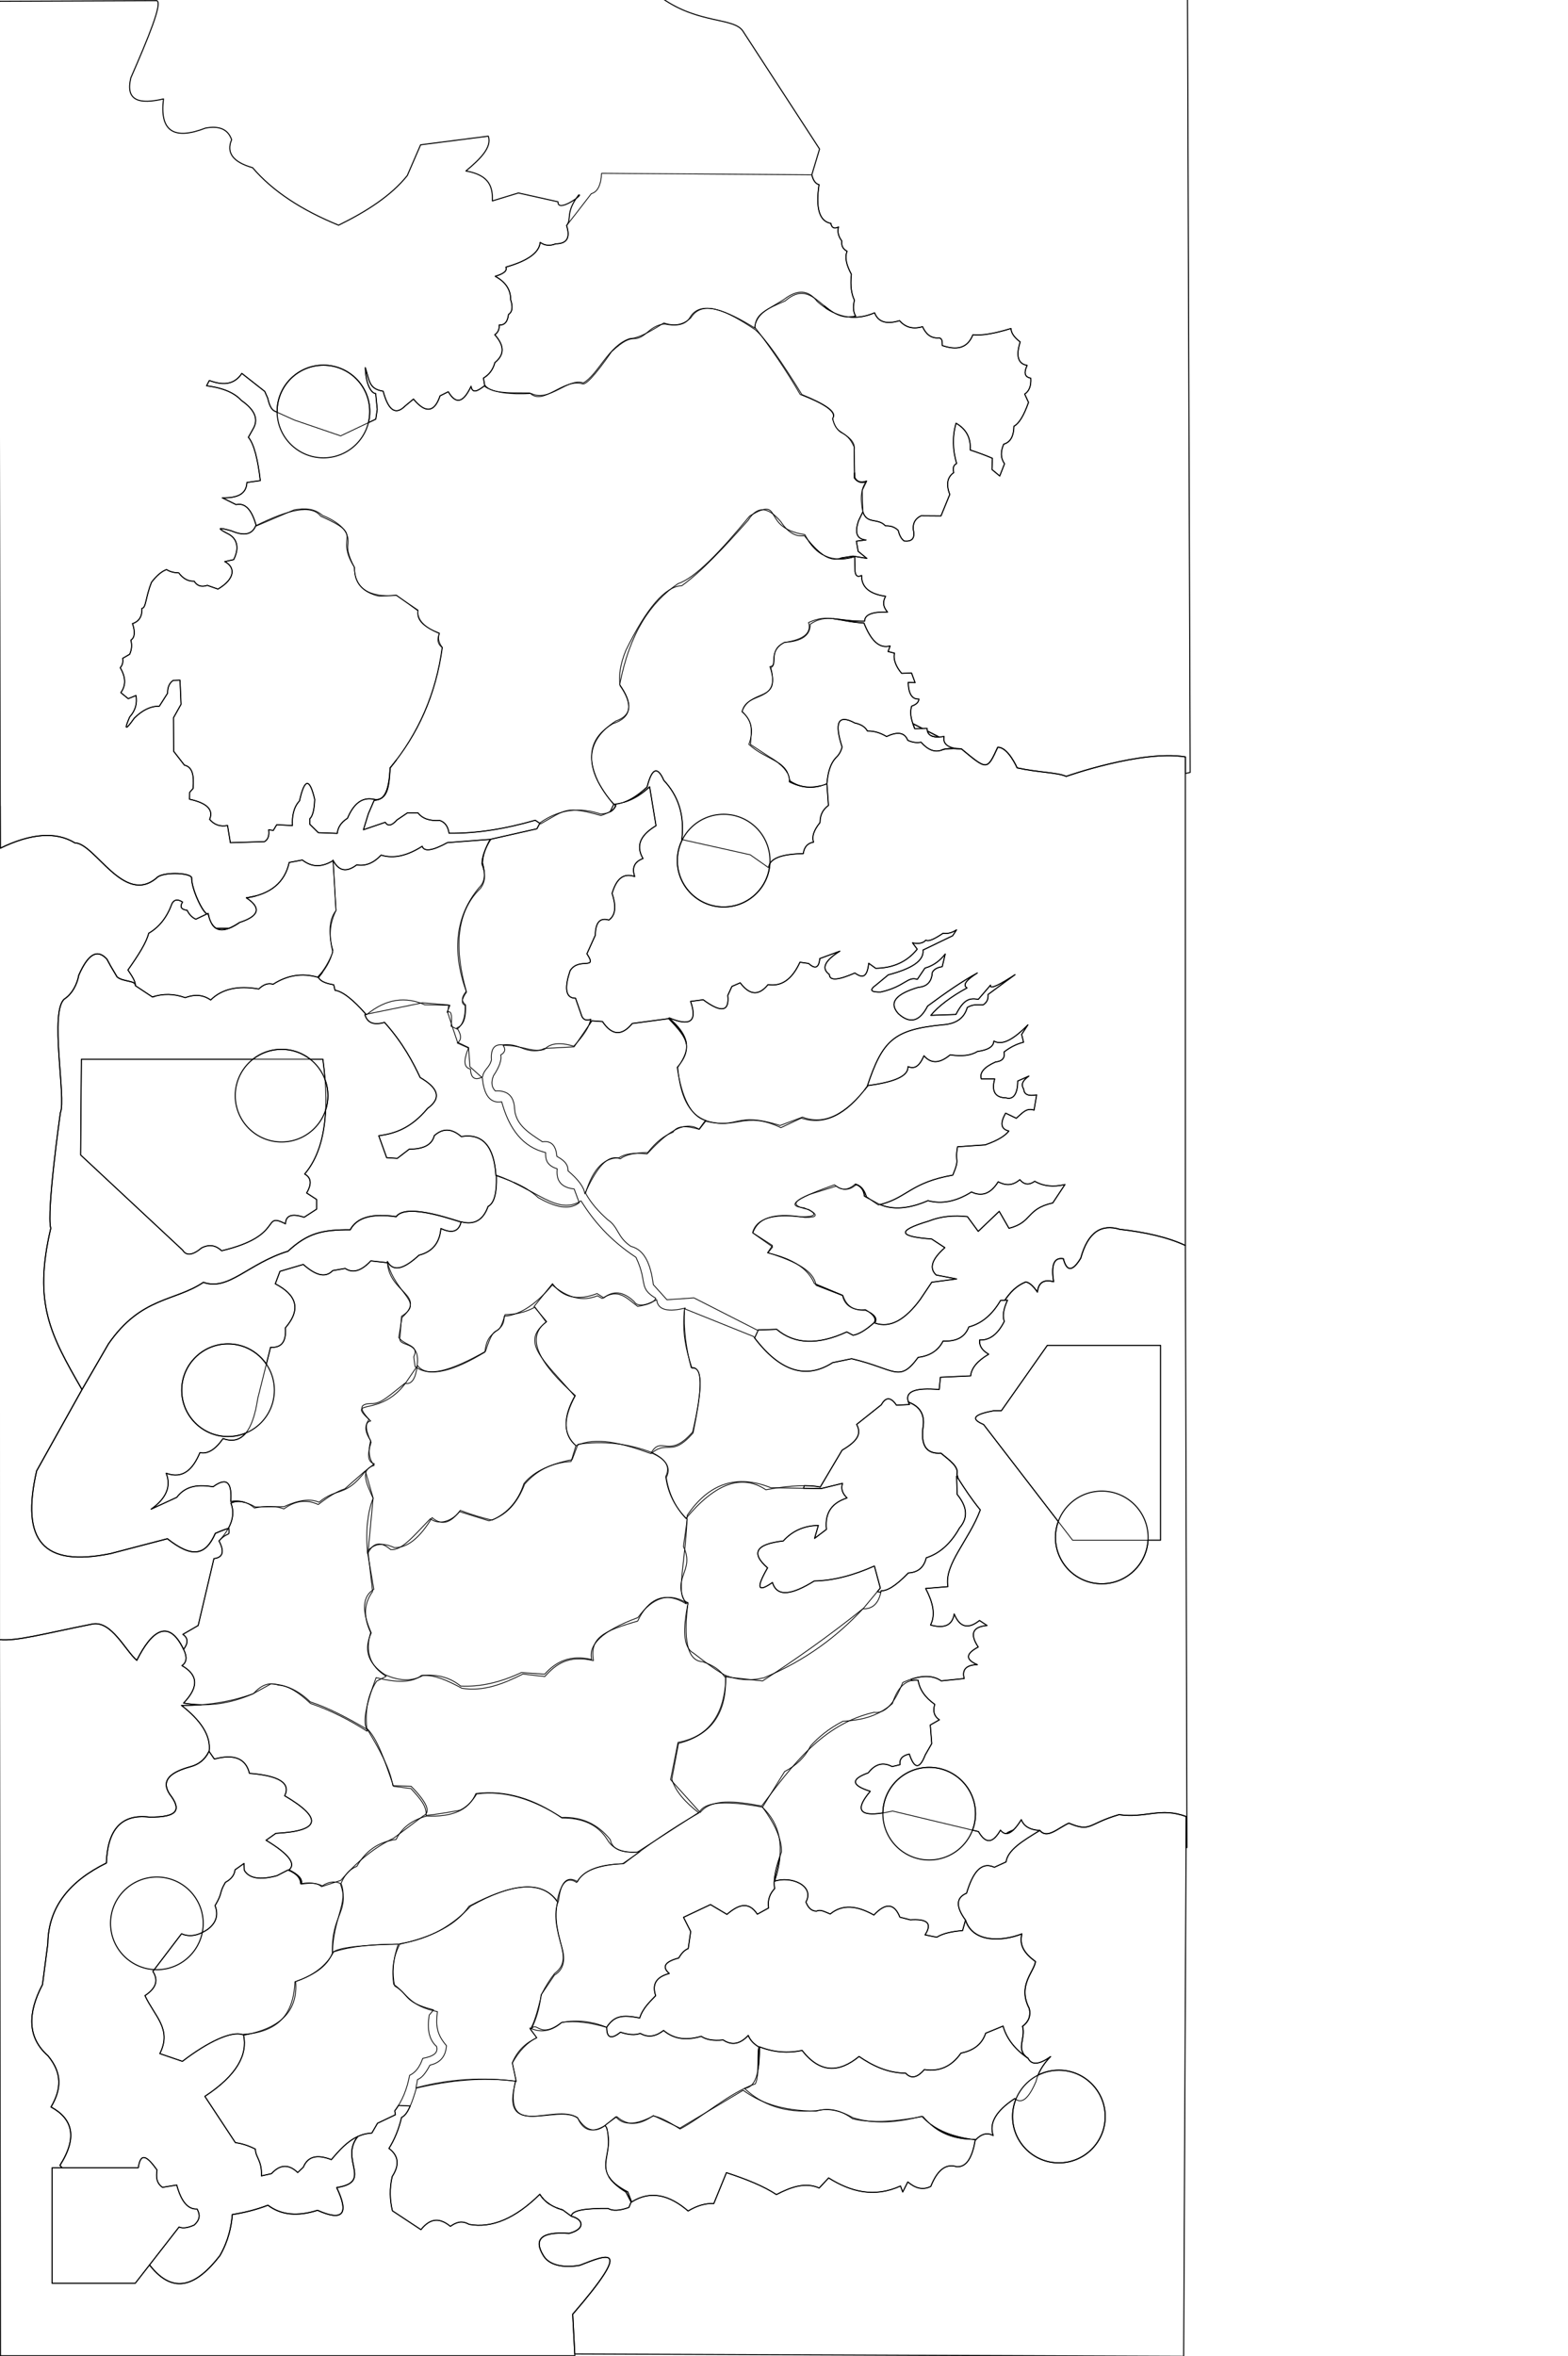 <?xml version="1.0" standalone="no"?>
<!DOCTYPE svg PUBLIC "-//W3C//DTD SVG 1.1//EN" "http://www.w3.org/Graphics/SVG/1.1/DTD/svg11.dtd">
<svg width="1980px" height="2975px" version="1.1" xmlns="http://www.w3.org/2000/svg" xmlns:xlink="http://www.w3.org/1999/xlink" xml:space="preserve" style="fill-rule:evenodd;clip-rule:evenodd;stroke-linecap:round;stroke-linejoin:round;stroke-miterlimit:1.414;">
    <g>
        <g>
            <g id="port-dragonstone">
                <path d="M1391.28,1882.7C1423.59,1882.7 1449.79,1908.9 1449.79,1941.21C1449.79,1973.52 1423.59,1999.72 1391.28,1999.72C1358.97,1999.72 1332.77,1973.52 1332.77,1941.21C1332.77,1908.9 1358.97,1882.7 1391.28,1882.7Z" style="fill:none;stroke-width:1.33px;stroke:black;"/>
            </g>
            <g id="port-white-harbor">
                <path d="M913.796,1028.15C946.108,1028.15 972.303,1054.35 972.303,1086.66C972.303,1118.97 946.108,1145.17 913.796,1145.17C881.484,1145.17 855.29,1118.97 855.29,1086.66C855.29,1054.35 881.484,1028.15 913.796,1028.15Z" style="fill:none;stroke-width:1.33px;stroke:black;"/>
            </g>
            <g id="port-sunspear">
                <path d="M1337.11,2613.88C1369.42,2613.88 1395.61,2640.08 1395.61,2672.39C1395.61,2704.7 1369.42,2730.9 1337.11,2730.9C1304.79,2730.9 1278.6,2704.7 1278.6,2672.39C1278.6,2640.08 1304.79,2613.88 1337.11,2613.88Z" style="fill:none;stroke-width:1.33px;stroke:black;"/>
            </g>
            <g id="port-storms-end">
                <path d="M1173.33,2231.5C1205.64,2231.5 1231.83,2257.69 1231.83,2290.01C1231.83,2322.32 1205.64,2348.51 1173.33,2348.51C1141.02,2348.51 1114.82,2322.32 1114.82,2290.01C1114.82,2257.69 1141.02,2231.5 1173.33,2231.5Z" style="fill:none;stroke-width:1.33px;stroke:black;"/>
            </g>
            <g id="port-lannisport">
                <path d="M287.946,1696.83C320.258,1696.83 346.452,1723.03 346.452,1755.34C346.452,1787.65 320.258,1813.85 287.946,1813.85C255.634,1813.85 229.439,1787.65 229.439,1755.34C229.439,1723.03 255.634,1696.83 287.946,1696.83Z" style="fill:none;stroke-width:1.33px;stroke:black;"/>
            </g>
            <g id="port-oldtown">
                <path d="M198.074,2369.99C230.386,2369.99 256.58,2396.19 256.58,2428.5C256.58,2460.81 230.386,2487.01 198.074,2487.01C165.761,2487.01 139.567,2460.81 139.567,2428.5C139.567,2396.19 165.761,2369.99 198.074,2369.99Z" style="fill:none;stroke-width:1.33px;stroke:black;"/>
            </g>
            <g id="port-pyke">
                <path d="M355.553,1324.89C387.865,1324.89 414.059,1351.09 414.059,1383.4C414.059,1415.71 387.865,1441.91 355.553,1441.91C323.24,1441.91 297.046,1415.71 297.046,1383.4C297.046,1351.09 323.24,1324.89 355.553,1324.89Z" style="fill:none;stroke-width:1.33px;stroke:black;"/>
            </g>
            <path id="sunspear" d="M959.105,2584.41C958.808,2611.42 956.497,2635.25 940.094,2636.86C961.162,2656.61 989.202,2668.54 1031.03,2665C1044.27,2662.16 1058.93,2663.43 1076.7,2673.75C1102.31,2682.13 1131.81,2680.5 1163.96,2672.01C1176.66,2686.31 1196.45,2697.53 1231.87,2702C1239.23,2694.16 1246.67,2692.3 1254.19,2696.43C1248.84,2681.24 1256.99,2665.67 1281.46,2649.65C1289.98,2657.22 1298.91,2650.02 1308.25,2628.05C1310.82,2617.07 1316.96,2606.62 1326.65,2596.71C1313.1,2606.36 1303.09,2608.29 1298.25,2598.93C1281.61,2587.63 1271.07,2574.05 1266.63,2558.18L1244.66,2567.2C1239.58,2582.41 1227.99,2589.29 1213.43,2592.37C1201.67,2609.18 1186.27,2616.09 1167.24,2613.11C1159.2,2622.29 1151.29,2626 1143.65,2617.68C1120.7,2617.38 1102.05,2608.37 1084.77,2596.57C1059.54,2617.36 1035.39,2617.91 1012.81,2588.91C994.868,2592.81 976.968,2591.31 959.105,2584.41Z" style="fill:none;stroke-width:1px;stroke:black;"/>
            <path id="yronwood" d="M766.17,2559.66C747.669,2552.32 728.804,2549.96 709.502,2553.61C694.83,2566.15 681.552,2566.22 668.906,2560.62L677.791,2572.82C665.684,2578.89 655.403,2589.57 646.949,2604.85L651.283,2625.6C633.081,2704.08 698.66,2654.94 729.256,2673.7C735.988,2689.56 747.042,2694.48 764.41,2683.41L777.629,2672.64C787.174,2684.5 803.617,2682.77 824.779,2671.75C831.658,2672.41 842.969,2677.89 858.713,2688.17C886.193,2673.88 920.656,2642.53 953.865,2631.08C959.496,2618.22 955.637,2597.36 958.328,2584.61C951.755,2580.81 947.268,2575.94 944.869,2570.02C935.628,2579.73 925.433,2583.86 913.139,2575.71C901.053,2576.98 891.834,2575.46 885.48,2571.13C863.562,2577.51 849.065,2573.08 837.941,2563.73C828.911,2570.7 819.309,2573.57 808.451,2567.41C802.228,2569.83 793.91,2569.34 783.496,2565.93C771.795,2575.38 766.02,2573.29 766.17,2559.66Z" style="fill:none;stroke-width:1px;stroke:black;"/>
            <path id="starfall" d="M525.957,2635.94C517.571,2665.15 512.114,2671.01 507.074,2673.54C503.589,2688.32 498.283,2701.35 491.154,2712.66C503.346,2721.77 504.722,2733.58 495.281,2748.11C491.712,2763.21 492.222,2777.57 495.521,2791.43L531.564,2815.25C544.241,2799.19 556.561,2801.05 568.719,2811.05C575.455,2806.37 582.58,2802.97 592.434,2808.57C621.08,2813.76 650.829,2801.09 681.682,2770.54C688.279,2781.24 698.594,2786.91 710.6,2790.3L721.486,2798.31C721.711,2790.52 740.524,2788.23 767.785,2788.43C773.562,2791.86 782.368,2791.44 794.203,2787.17L796.924,2780.36L790.41,2767.75C749.672,2742.53 769.949,2725.78 768.045,2701.47C767.044,2688.7 767.273,2685.83 763.602,2684.18C750.943,2693.42 739.607,2690.2 729.594,2674.54C704.63,2655.26 629.467,2703.01 651.303,2627.7C610.639,2622.78 569.006,2624.5 525.957,2635.94Z" style="fill:none;stroke-width:1px;stroke:black;"/>
            <path id="princes-pass" d="M505.15,2454.18C496.421,2470.49 494.462,2487.7 497.135,2505.54C514.816,2517.74 516.772,2532.93 552.32,2539.9C550.17,2558.34 551.617,2568.72 563.779,2582.94C562.641,2598.24 554.386,2604.86 542.896,2607.52C537.433,2618.02 532.206,2624.06 527.217,2625.65L525.234,2636.64C567.342,2626.94 609.553,2622.1 651.992,2627.98L646.918,2604.49C653.722,2588.18 664.79,2578.98 677.797,2573L669.521,2562.13C673.705,2556.36 678.506,2541.59 683.924,2517.83C689.23,2507.54 694.661,2498.9 700.215,2491.89C727.171,2471.61 694.668,2447.08 704.047,2400.9C684.764,2373.64 647.18,2377.31 594.434,2406.59C571.786,2431.13 542.973,2448.16 505.15,2454.18Z" style="fill:none;stroke-width:1px;stroke:black;"/>
            <path id="three-towers" d="M307.578,2569.53C312.773,2594.47 299.342,2620.16 258.687,2646.93L297.174,2705.28C304.994,2706.47 313.254,2708.78 322.48,2713.53C322.685,2724.25 330.889,2727.56 330.125,2747.36L342.824,2744.5C353.588,2732.68 364.634,2732.23 375.963,2743.13L383.018,2736.34C389.307,2721.19 402.338,2720.68 418.432,2726.82C432.538,2710.14 447.1,2694.32 469.545,2693.26L476.709,2680.89L499.332,2670.14L498.461,2665.29C508.291,2652.29 514.122,2637.09 517.215,2620.38C524.564,2617.01 530.087,2609.88 533.783,2598.99C547.7,2596.35 553.544,2591.99 551.314,2583.92C542.046,2575.84 538.96,2562.62 542.059,2544.27L547.502,2537.68C508.326,2527.61 517.989,2519.2 498.332,2507.56C495.047,2491.75 495.935,2474.41 502.924,2454.84C472.278,2454.73 444.236,2457.13 421.34,2464.48C411.88,2482.59 395.117,2494.43 373.355,2501.99C376.004,2536.65 357.355,2560.79 307.578,2569.53Z" style="fill:none;stroke-width:1px;stroke:black;"/>
            <path id="storms-end" d="M1159.38,2121.5C1144.31,2120.03 1133.48,2129.86 1126.89,2150.99C1106.7,2168.53 1085.56,2171.94 1064.3,2173.34C1046.09,2182.81 1033.53,2193.43 1023.53,2204.57C1016.67,2218.35 1005.76,2229.09 990.803,2236.78L962.756,2281.97C984.764,2302.64 992.126,2332.35 978.084,2375.29C998.204,2368.29 1029.11,2380.53 1017.7,2401.58C1020.64,2409.27 1025.08,2413.09 1031.03,2413.06C1036.09,2410.67 1040.64,2413.54 1048.43,2416.67C1063.59,2404.01 1082.32,2405.98 1103.51,2417.96C1118.36,2402.11 1129.3,2403.02 1136.35,2420.68L1149.47,2424.02C1168.63,2422.8 1178.53,2426.97 1168.1,2443.03L1182.93,2445.99C1190.76,2441.02 1202.29,2438.7 1215.51,2437.58L1219.21,2424.37C1206.71,2407.33 1207.16,2396.02 1220.56,2390.41C1228.13,2364.93 1238.64,2349.85 1255.62,2357.68L1270.45,2350.89C1272.37,2336.17 1290.65,2324.73 1313.11,2311.18C1299.05,2310.35 1292.61,2304.99 1289.63,2297.57C1278.84,2315.13 1270.08,2319.53 1263.35,2310.77C1254.78,2325.62 1245.72,2330.29 1235.56,2312.6L1127.19,2286.69C1086.52,2295.86 1077.1,2287.54 1098.94,2261.73C1074.86,2254.24 1074.03,2246.47 1096.46,2238.42C1105.11,2227.14 1115.14,2224.51 1126.56,2230.55L1136.44,2228.18C1135.53,2221.04 1139.48,2216.55 1148.27,2214.71C1154.55,2233.82 1161.23,2234.22 1168.3,2215.93L1176.56,2201.49L1174.69,2178.05L1186.19,2171.5C1179.6,2167.12 1177.66,2160.61 1180.37,2151.96C1168.04,2143.21 1161.04,2133.06 1159.38,2121.5Z" style="fill:none;stroke-width:1px;stroke:black;"/>
            <path id="the-boneway" d="M705.24,2400.35C698.094,2415.56 703.19,2437.59 710.035,2460.6C714.168,2476.48 710.866,2487.55 700.129,2493.81L683.229,2518.86C681.331,2535.98 676.926,2549.43 671.381,2561.2C678.812,2552.44 681.353,2574.75 709.035,2553.66C727.316,2550.91 746.438,2554.04 765.941,2559.85C775.357,2545.77 784.605,2543.3 807.797,2547.98C811.572,2535.78 820.368,2527.8 827.922,2519.82C822.496,2503.5 830.693,2495.7 845.082,2491.78C835.482,2483.41 839.475,2476.9 857.061,2472.24C860.125,2466.94 864.036,2462.23 869.057,2460.36L872.148,2438.73L863.113,2420.85L897.195,2404.78L917.947,2417.13C932.004,2405.2 944.881,2399.76 956.344,2416.91L970.543,2409.08C969.033,2398.2 972.483,2390.66 978.187,2384.64C976.14,2374.42 979.61,2358.32 986.854,2338.19C987.165,2321.81 978.204,2302.7 962.896,2281.75C920.917,2273.94 889.811,2273.45 882.627,2289.04C848.204,2308.57 817.177,2330.33 787.695,2353.11C755.445,2354.65 735.982,2362.22 729.307,2375.81C715.928,2367.9 707.906,2376.08 705.24,2400.35Z" style="fill:none;stroke-width:1px;stroke:black;"/>
            <path id="dornish-marches" d="M430.664,2378.02C440.031,2401.61 420.539,2423.46 419.906,2465.18C428.643,2457.9 464.476,2455.7 505.934,2454.55C547.52,2445.13 577.11,2429.66 592.221,2406.9C645.082,2378.5 684.271,2373 703.479,2400.98C708.156,2376.86 716.387,2368.84 728.174,2376.91C736.99,2360.89 757.504,2354 786.023,2353.35L807.889,2338.13C789.919,2339.88 775.025,2336.74 766.9,2322.82C754.788,2303.28 734.819,2295.38 709.475,2295.44C675.509,2271.8 639.616,2259.74 600.906,2264.6C591.807,2286.42 569.704,2294.42 538.705,2292.96C521.443,2297.82 507.934,2306.64 500.18,2322.59C478.247,2325.45 461.721,2336.76 450.602,2356.53C440.542,2360.46 434.655,2368.35 430.664,2378.02Z" style="fill:none;stroke-width:1px;stroke:black;"/>
            <path id="oldtown" d="M308.125,2352.86L296.758,2360.9C296.106,2367.42 292.07,2372.69 284.65,2376.69C276.172,2390.96 281.85,2388.72 271.58,2406.09C276.092,2418.08 272.971,2428.07 262.215,2436.08C248.411,2445.23 238.038,2445.45 229.225,2441.63L193.051,2489.15C201.269,2501.89 195.371,2511.52 183.055,2519.73C195.158,2545.85 217.437,2561.85 201.826,2592.95L230.336,2602.71C262.988,2577.62 292.384,2564.29 306.242,2568.94C350.624,2565.88 370.852,2544.23 372.369,2502.25C393.6,2494.97 413.426,2483.81 419.777,2465.71C418.016,2416.42 442.707,2414.37 429.645,2378.05C422.521,2374.89 415.03,2375.88 407.17,2381.02C398.277,2377.3 389.126,2376.47 379.715,2378.54C379.528,2372.06 375.657,2366.07 363.684,2361.12L349.725,2368.3C328.342,2374.1 314.6,2371.83 308.498,2361.5L308.125,2352.86Z" style="fill:none;stroke-width:1px;stroke:black;"/>
            <path id="kingswood" d="M916.637,2115.58C915.678,2164.51 895.512,2192.67 856.14,2200.04L846.778,2247.01L884.192,2288.55C898.064,2270.74 928.732,2274.04 961.799,2280.35C1000.41,2228.96 1038.61,2177 1103.61,2162.04C1117.09,2164.18 1129.19,2151.64 1139.92,2124.44C1160.69,2114.96 1176.9,2114.27 1188.56,2122.34L1217.53,2119.38C1214.51,2108.06 1220.05,2102.23 1234.14,2101.87C1220.82,2096.12 1217.28,2089.18 1235.26,2079.58C1224.31,2063.09 1228.02,2054.03 1246.4,2052.42L1236.86,2046.06C1222.54,2057.54 1211.88,2054.81 1204.91,2037.86C1202.63,2052.03 1192.67,2056.68 1175.03,2051.79C1181.81,2038.51 1177.79,2022.67 1168.87,2005.66L1196.99,2003.34C1191.9,1975.03 1223.62,1944.96 1237.86,1906.47C1225.35,1891.05 1216.7,1877.43 1207.98,1863.79L1208.63,1886.83C1219.98,1900.85 1223.93,1914.96 1211.6,1929.29C1200.6,1948.94 1186.61,1961.48 1169.64,1966.9C1166.74,1979.05 1159.21,1985.43 1147.05,1986.04C1130.2,2003.44 1119.91,2008.77 1112.6,2008.61C1109.8,2024.66 1101.85,2031.73 1089.61,2031.36C1057.27,2066.21 1017.44,2096.31 964.945,2118.36C945.634,2122.9 930.245,2120.76 916.637,2115.58Z" style="fill:none;stroke-width:1px;stroke:black;"/>
            <path id="kings-landing" d="M1063.93,1872.91L1036.81,1879.53L973.385,1878.45C930.357,1861.14 895.138,1872.79 867.729,1913.39C865.959,1974.95 851.375,2018.97 868.814,2023.44C862.886,2069.32 867.405,2097.02 887.195,2098.15C900.062,2102.25 909.33,2108.57 914.999,2117.12L962.937,2122.43C1004.25,2095.49 1046.4,2065.95 1090.36,2030.68L1111.64,2005.09L1104.14,1977.3C1078.34,1988.78 1052.94,1995.78 1028.13,1996.24C1001.58,2012.72 981.448,2017.87 975.416,1998.1C956.576,2011.31 954.52,2005.16 969.249,1979.64C947.773,1960.93 954.395,1949.6 989.117,1945.65C1000.51,1932.94 1015.27,1926.39 1033.38,1926.01L1028.59,1942.44L1043.59,1931.02C1041.18,1908.08 1052.33,1897.02 1069.64,1891.34C1063.56,1885.61 1061.66,1879.46 1063.93,1872.91Z" style="fill:none;stroke-width:1px;stroke:black;"/>
            <path id="blackwater" d="M485.718,2114.25C463.215,2099.21 459.574,2081.43 468.838,2061.8C456.458,2033.98 457.529,2015.63 472.051,2006.76L463.869,1958.6C472.439,1948.94 483.699,1947.42 497.648,1954.03C513.985,1954.78 529.964,1942.17 545.585,1916.2C559.023,1927.74 570.527,1921.45 581.153,1907.06C595.718,1912.65 608.848,1916.44 621.327,1919.39C641.105,1910.46 654.508,1895.1 661.536,1873.3C671.849,1860.5 689.309,1849.62 722.492,1842.99L729.799,1823.63C761.134,1818.93 792.16,1822.35 822.877,1833.91C840.948,1842.19 846.873,1852.3 840.653,1864.22C843.236,1885.07 852.288,1903.11 867.809,1918.34L862.994,1952.79C878.247,1983.98 846.673,1991.81 866.632,2025.13C839.974,2008.84 818.969,2017.56 805.2,2046.84C761.737,2059.35 744.557,2068 749.346,2096.76C717.558,2089.43 702.036,2101.19 687.952,2116.83L660.322,2113.67C636.226,2125.8 610.985,2136.11 583.229,2131.64C565.954,2122.29 549.6,2114.67 534.166,2115.5C520.041,2123.2 503.892,2122.78 485.718,2114.25Z" style="fill:none;stroke-width:1px;stroke:black;"/>
            <path id="searoad-marches" d="M291.598,1897.87C297.427,1912.7 292.404,1928.6 276.528,1945.58C283.653,1959.11 281.521,1966.57 270.132,1967.96L250.247,2052.42L230.893,2063.61C237.634,2068.15 237.945,2074.47 231.825,2082.56C236.542,2092.07 235.856,2098.9 229.768,2103.06C247.791,2113.55 253.431,2127.81 231.825,2150.35C259.304,2155.08 288.432,2152.28 319.971,2138.47C329.032,2128.47 339.116,2123.05 351.447,2127.74C364.351,2128.27 378.029,2137.54 392.059,2150.78C417.364,2159.43 441.009,2171.5 463.518,2185.92C460.893,2163.19 463.017,2141.65 475.585,2122.7L487.687,2116.55C467.312,2104.02 460.76,2085.62 468.031,2061.32C459.88,2043.76 458.136,2026.41 470.486,2009.52L464.778,1959.79L471.171,1891.34L461.39,1857.54C435.906,1890.99 425.945,1877.53 402.848,1896.8C391.956,1891.98 377.237,1893.81 358.692,1902.28L322.439,1902.74C310.057,1895.61 299.776,1893.99 291.598,1897.87Z" style="fill:none;stroke-width:1px;stroke:black;"/>
            <path id="stoney-sept" d="M472.536,1850.23C454.414,1855.63 462.094,1871.65 471.13,1891.75C463.848,1910.18 461.482,1935.96 464.314,1961.8C471.929,1945.62 482.044,1947.07 493.296,1956.55C507.082,1958.19 521.576,1940.13 543.434,1917.56C552.467,1924.99 568.381,1922.92 580.359,1908.65L617.562,1920.26C639.515,1913.83 653.648,1897.38 662.512,1873.88C677.881,1856.29 697.433,1846.77 721.166,1845.32L727.294,1825.28C708.588,1808.32 713.165,1785.16 725.695,1762.75C684.982,1715.92 656.84,1694.58 689.687,1669.34L675.549,1650.4C663.261,1657.27 650.563,1659.64 637.676,1659.96C627.41,1696.38 626.928,1662.53 612.997,1706.3C569.117,1731.31 538.504,1739.82 527.278,1724.18L511.979,1746.56C479.38,1790.32 437.193,1764.88 465.979,1792.39C458.673,1802.06 462.545,1810.52 468.015,1818.82C464.584,1832.35 466.091,1842.81 472.536,1850.23Z" style="fill:none;stroke-width:1px;stroke:black;"/>
            <path id="lannisport" d="M489.307,1594.36L468.262,1592.01C456.334,1604.84 445.544,1608.03 435.89,1601.58L420.15,1604.3C410.302,1614.68 397.341,1609.21 382.965,1596.53L353.525,1605.23L347.624,1620.97C373.882,1634.67 381.067,1652.55 360.377,1676.56C361.777,1696.15 353.836,1701.82 341.65,1701.17L325.437,1765.97C319.183,1808 304.586,1824.8 281.648,1816.36C271.925,1830.35 262.193,1836.27 252.452,1834.12C243.535,1855.51 230.837,1867.81 209.822,1860.13C216.359,1876.77 210.041,1891.89 190.869,1905.5L223.15,1890.62C235.204,1874.91 251.698,1874.47 269.114,1877.21C287.98,1863.39 292.867,1874.08 291.4,1895.89C303.217,1894.06 313.189,1896.79 321.314,1904.08C337.329,1900.86 349.306,1901.65 358.52,1905.18C372.733,1894.77 387.12,1892.9 401.89,1899.67C413.779,1890.41 425.155,1883.05 435.403,1879.87L460.257,1858.01L472.762,1848.22C464.66,1846.35 463.29,1837.32 468.653,1821.14C460.903,1804.22 460.726,1795.27 468.122,1794.28C456.516,1782.28 449.106,1771.82 471.072,1772.13C482.108,1771.58 491.311,1762.25 511.226,1746.59C520.271,1748.67 525.563,1740.08 527.101,1720.84C529.552,1690.18 500.961,1702.71 505.179,1687.28L507.062,1661.91C536.268,1643.9 500.422,1635.07 489.307,1594.36Z" style="fill:none;stroke-width:1px;stroke:black;"/>
            <path id="seagard" d="M460.747,1281.01L533.502,1266.15L566.577,1268.89L565.437,1278.63L570.898,1295.48L577.786,1316.01L591.734,1322.65L593.333,1346.84L609.088,1360.96C611.196,1383.42 619.334,1393.46 633.505,1391.09C642.809,1425.32 660.075,1448.42 688.979,1455.24C688.703,1463.68 690.145,1471.58 703.611,1475.75C701.77,1491.98 709.97,1499.57 725.041,1501.26L731.434,1518.56C718.007,1529.18 699.607,1523.31 679.617,1512.16C668.411,1501.41 649.841,1492.31 626.234,1484.34C623.913,1447.09 609.317,1430.67 582.445,1435.07C570.48,1424.63 559.132,1424.25 548.4,1433.93C545.129,1446.75 532.947,1450.87 516.713,1451.03L501.643,1462.61L488.26,1461.73L478.286,1434.04C498.525,1431.33 518.893,1424.76 539.887,1399.55C559.439,1385.38 551.295,1372.62 530.562,1360.5C522.108,1342.42 508.922,1316.83 485.538,1290.89C471.166,1295.09 463.621,1290.92 460.747,1281.01Z" style="fill:none;stroke-width:1px;stroke:black;"/>
            <path id="the-findgers" d="M1112.15,1252.59C1142.81,1245.69 1145.93,1232.38 1158.35,1236.58L1167.91,1222.42C1180.66,1218.65 1187.81,1211.7 1193.57,1204.62L1189.81,1220.58C1183.37,1221.54 1179.18,1223.97 1177.25,1227.89C1176.56,1239.5 1170.72,1245.73 1159.72,1246.59C1130.6,1255.15 1122.15,1266.24 1134.37,1279.88C1148.99,1293.18 1161.31,1289.98 1171.35,1270.29C1194.53,1253.08 1215.99,1238.36 1234.07,1228.55C1221.43,1236.62 1214.73,1243.42 1221.1,1247.41C1201.48,1257.91 1184.25,1271.01 1175.42,1281.99L1207.11,1280.89C1216.87,1262.01 1223.94,1259.79 1235.35,1261.82L1250.86,1243.82C1247.07,1258.36 1324.54,1198.87 1247.68,1255.65C1248.22,1261.45 1246.17,1265.81 1241.52,1268.74C1233.44,1268.84 1228.88,1267.76 1221.42,1272.06C1217.4,1286.38 1206.38,1292.84 1190.58,1293.93C1128.41,1299.98 1114.38,1313.47 1095.02,1371.8C1068.51,1408.09 1040.79,1421.4 1011.86,1411.74L986.114,1423.83C939.71,1401.7 929.819,1427.83 889.799,1414.48C872.48,1408.71 860.91,1386.4 855.088,1347.55C876.17,1324.82 867.325,1304.62 844.878,1285.58L844.674,1285.6L844.859,1285.46L844.83,1285.28L845.152,1285.23C870.155,1295.78 881.262,1291.16 872.059,1264.39L887.989,1262.33C910.842,1279.24 921.182,1277.41 919.007,1256.85L924.242,1245.47L934.71,1240.94C947.391,1257.79 958.973,1256.66 969.804,1243.22C985.809,1245.76 999.593,1237.92 1010.13,1214.93L1021.06,1216.51C1028.45,1223.14 1033.93,1223.56 1035.19,1210.32L1060.51,1200.98C1042.38,1212.39 1036.14,1222.41 1047.28,1230.38C1047.54,1239.56 1060.59,1236.77 1079.46,1228.55C1087.53,1234.15 1094.85,1236.51 1096.97,1216.24L1105.8,1222.62C1127.46,1222.27 1145.2,1214.71 1158.22,1198.45L1152.28,1190.47C1159.2,1191.86 1165.19,1191.44 1169.14,1187.04C1172.68,1189.28 1180.73,1185.24 1190.84,1178.35C1197.06,1179.37 1202.61,1177.4 1207.85,1174.07L1202.98,1181.51L1165.5,1199.57C1167.2,1213.25 1150.68,1223.31 1121.68,1230.87L1106.82,1243.22C1096.25,1250.74 1100.77,1252.88 1112.15,1252.59Z" style="fill:none;stroke-width:1px;stroke:black;"/>
            <path id="moat-cailin" d="M619.72,1059.63L677.952,1046.47L682.035,1038.77C707.278,1021.17 732.799,1019.17 758.509,1027.84C770.06,1027.21 776.454,1022.93 777.693,1015.02C794.791,1012.89 808.366,1004.57 820.339,993.454L828.374,1042.57C810.609,1053.31 801.619,1066.25 811.933,1084.02C801.133,1088.07 797.66,1095.65 801.513,1106.77C786.13,1101.38 777.906,1111.22 772.937,1127.99C777.772,1142.81 778.174,1155.07 768.827,1161.7C757.662,1158.23 751.958,1164.62 751.714,1180.87L741.122,1204.29C755.386,1225.96 731.003,1207.87 719.9,1225.65C713.432,1244.7 712.72,1260.44 726.736,1260.37L733.759,1280.4C735.461,1287.1 739.514,1289.33 745.919,1287.08C744.66,1295.7 737.518,1307.01 724.493,1321C707.194,1315.73 694.858,1317.09 687.486,1325.07C660.581,1331.7 658.724,1316.69 634.761,1319.3C624.23,1318.06 619.501,1324.37 620.574,1338.24C617.939,1348.76 611.169,1349.64 609.283,1359.81C599.642,1364.63 594.579,1361.28 594.095,1349.76C584.747,1347.92 585.789,1337.54 591.554,1323.27L577.394,1316.93C583.102,1313.08 582.93,1306.68 576.88,1297.74C586.22,1294.58 588.61,1283.43 587.841,1268.65C581.104,1263.13 584.199,1257.45 588.699,1251.75C570.187,1199.47 575.615,1155.8 604.982,1120.73C613.757,1112.39 612.245,1101.11 609.263,1089.42C609.613,1079.77 613.099,1069.84 619.72,1059.63Z" style="fill:none;stroke-width:1px;stroke:black;"/>
            <path id="greywater-watch" d="M420.429,1086.01L424.355,1149.4C416.199,1166.07 414.886,1182.88 420.415,1199.82C417.54,1214.05 410.158,1224.42 402.132,1234.25C405.113,1239.75 412.926,1241.85 421.429,1243.47L422.986,1250.32C432.697,1251.75 445.941,1262.08 462.72,1281.32C488.102,1260.4 512.548,1258.15 536.353,1268.66L568.208,1269.32L564.482,1278.21C569.631,1275.25 571.344,1281.12 569.62,1295.81L577.3,1299.4C584.471,1293.99 587.834,1284.01 587.39,1269.48C582.111,1267.08 582.682,1261.5 589.103,1252.72C571.01,1189.21 579.717,1147.82 606.759,1121.57C613.369,1112.9 613.293,1102.51 608.642,1090.94C608.523,1082.26 612.291,1072.57 618.919,1059.82L564.982,1063.92C546.174,1074.23 535.56,1075.77 533.14,1068.54C515.08,1080.04 497.68,1084.79 481.245,1079.67C471.66,1089.84 461.396,1093.95 450.456,1092C435.862,1103.09 426.872,1098.18 420.429,1086.01Z" style="fill:none;stroke-width:1px;stroke:black;"/>
            <path id="funts-finger" d="M311.077,1133.64C341.57,1129.23 359.601,1114.34 365.171,1088.97L381.771,1085.89C393.947,1095.18 406.03,1095.41 420.763,1086.57L424.191,1149.84C414.624,1161.84 415.201,1179.78 420.148,1202.37C415.342,1214.68 409.015,1225.19 401.165,1233.88C381.592,1228.25 362.819,1231.22 344.845,1242.78C338.792,1240.89 332.759,1242.89 326.745,1248.76C300.354,1244.08 280.123,1248.69 266.054,1262.6C257.711,1256.88 247.674,1254.55 233.911,1259.69C219.729,1254.6 205.922,1254.31 192.492,1258.83L170.81,1244.45C171.408,1240.23 168.081,1234.32 161.56,1224.74C174.965,1205.66 184.824,1190.22 187.738,1178.38C201.137,1170.61 210.956,1158.1 217.197,1140.86C219.994,1135.63 224.428,1135 230.499,1138.97C226.76,1144.94 228.692,1148.4 236.294,1149.35C238.861,1154.67 242.516,1158.43 247.257,1160.65L262.8,1153.27C267.594,1176.78 280.206,1180.03 302.638,1164.7C327.437,1156.62 330.25,1146.27 311.077,1133.64Z" style="fill:none;stroke-width:1px;stroke:black;"/>
            <path id="white-harbor" d="M775.007,1015.77C736.855,971.211 737.784,936.045 777.796,910.27C797.829,903.418 799.417,888.114 782.559,864.359C795.047,799.309 821.527,760.393 856.262,736.898C877.016,730.364 909.269,697.011 946.749,651.468C990.892,625.244 959.597,666.473 1016.36,675.044C1030.47,701.976 1051.43,711.231 1079.25,702.809L1079.75,721.593C1080.44,727.397 1083.19,729.051 1087.99,726.557C1087.69,741.229 1097.79,750.008 1118.28,752.893C1115.37,758.565 1113.7,764.561 1120.75,772.812C1101.5,772.207 1091.84,776.058 1091.77,784.367C1058.67,784.928 1043.05,774.16 1023.15,788.143C1023.27,802.155 1012.57,809.781 991.061,811.023C969.413,820.375 982.926,839.289 973.264,842.939C985.959,888.806 943.252,871.744 937.178,898.255C950.93,912.018 949.004,919.53 947.717,940.018L971.585,955.666C989.602,966.154 997.994,976.628 996.762,987.088C1015.58,996.521 1030.71,995.36 1044.15,989.382L1046.13,1016.91C1040.52,1021.37 1035.59,1026.76 1035.44,1038.65C1027.58,1048.34 1024.89,1056.55 1027.37,1063.29C1019.8,1064.57 1015.47,1069.4 1014.36,1077.77C989.745,1078.29 972.221,1082.64 970.298,1095.42L947.366,1079.28L860.949,1060C864.783,1028.15 855.872,1004.07 838.241,985.286C830.206,966.917 823.171,969.706 817.137,993.653C800.293,1009.29 786.872,1014.83 775.007,1015.77Z" style="fill:none;stroke-width:1px;stroke:black;"/>
            <path id="widows-watch" d="M1020.97,786.079C1024.95,799.401 1014.78,807.756 990.46,811.143C968.502,823.139 983.073,840.783 972.169,841.633C987.687,888.327 947.74,868.158 936.865,898.653C949.184,908.824 952.109,922.559 945.64,939.86C967.323,959.904 994.044,959.443 997.105,985.77C1010.97,995.453 1026.85,995.872 1044.11,989.954C1045.38,976.87 1047.64,964.307 1056.83,955.391C1059.88,952.331 1062.06,948.295 1063.38,943.284C1053.13,911.686 1058.51,901.56 1079.52,912.905C1087.29,914.514 1092.56,917.889 1095.33,923.032C1104.25,922.738 1112.13,925.616 1119.53,929.936C1131.95,924.158 1141.88,923.654 1146.31,934.749C1152.31,937.444 1157.88,938.228 1163.01,937.1C1171.72,946.973 1180.4,950.306 1189.04,947.098C1193.27,944.773 1202.4,944.783 1213.76,945.856C1197.4,944.893 1190.2,939.58 1192.15,929.917C1177.66,932.098 1170.54,928.716 1170.79,919.772L1155.04,920.032C1152.33,912.475 1147.94,902.788 1151.15,891.614C1156.43,889.756 1160.11,887.079 1160.29,882.598C1151.76,883.191 1147.27,876.2 1146.83,861.624L1155.54,861.979L1151.07,849.813L1138.56,850.202C1132.15,842.83 1127.51,832.99 1129.54,824.71L1121.43,822.637L1124.03,815.565C1109.24,819.639 1099.06,806.968 1090.96,786.686C1058.29,784.898 1045.97,774.327 1020.97,786.079Z" style="fill:none;stroke-width:1px;stroke:black;"/>
            <path id="karhold" d="M1104.4,394.96C1077.68,406.359 1053.8,399.929 1031.95,380.696C1020.61,365.439 1006.5,365.405 990.098,377.984C969.27,391.275 956.953,394.22 952.889,412.797C973.001,438.782 992.365,466.749 1010.46,498.073C1040.58,509.721 1056.46,519.922 1051.5,528.008C1055.54,550.74 1068.38,540.87 1078.59,564.412L1079.33,602.973C1082.47,608.572 1087.45,610.031 1094.27,607.352C1085.93,618.179 1086.75,631.848 1089.46,646.106C1094.97,662.526 1108.38,653.412 1118.04,663.943C1123.46,663.896 1128.87,664.502 1134.22,669.683C1135.83,676.325 1138.36,680.789 1141.81,683.076C1150.83,683.94 1156.12,680.669 1153.16,668.303C1152.63,659.743 1156.39,654.402 1163.1,651.262L1188.22,651.447L1199.34,624.289C1194.16,610.864 1196.63,602.188 1204.33,596.761C1202.83,591.007 1204.05,587.175 1207.99,585.265C1202.96,568.201 1202.4,551.226 1207.25,534.355C1219.44,541.423 1226.21,552.134 1225.09,568.168C1235.68,571.661 1245.2,575.156 1253.16,578.655L1252.61,592.845L1262.43,601L1268.48,585.569C1263.24,578.189 1263.47,569.836 1267.44,560.818C1276.9,558.055 1280.05,549.441 1280.34,538.169C1287.12,534.665 1293.18,523.866 1298.75,508.075L1293.94,497.579C1299.66,493.83 1302.22,487.119 1301.59,477.446C1293.12,475.985 1293.14,469.744 1297.02,461.331C1285.17,459.328 1282.78,448.978 1288.25,431.712C1280.72,426.066 1276.84,420.423 1276.59,414.781C1256.4,420.976 1239.82,424.083 1228.51,422.677C1221.45,440.574 1207.28,442.148 1189.88,436.302C1189.79,430.762 1189.88,427.779 1186.1,426.61C1175.37,427.653 1169.13,421.667 1164.93,412.485C1151.77,416.386 1142.75,412.584 1135.84,404.886C1119.35,409.953 1108.88,406.645 1104.4,394.96Z" style="fill:none;stroke-width:1px;stroke:black;"/>
            <path id="the-stony-shore" d="M322.94,663.822C317.718,676.443 306.198,676.218 291.815,670.154C274.516,665.222 273.607,666.703 289.087,674.597C295.61,678.276 299.205,684.145 299.185,691.603C299.174,696.077 297.861,701.124 295.098,706.611L283.803,709.079C297.474,716.202 297.162,730.807 275.238,743.796L261.823,739.106C254.428,741.578 248.887,739.821 245.199,733.837C237.78,734.248 231.276,730.734 225.686,723.296C220.305,723.184 215.104,722.17 210.297,719.174C204.293,721.275 197.998,726.57 191.413,735.057C183.813,753.508 184.491,768.028 179.232,768.046C179.639,778.261 175.661,784.708 167.297,787.386C170.88,798.103 170.193,805.068 165.236,808.281C167.052,815.082 166.045,820.821 163.755,826.077L154.868,831.248C155.669,835.962 154.653,839.911 151.82,843.096C158.949,855.103 159.192,865.582 152.548,874.531L161.928,882.182L171.728,878.146C173.532,888.249 170.87,897.291 163.742,905.271C156.43,922.132 158.376,922.626 169.579,906.753C179.613,896.797 190.116,891.455 201.186,891.684L211.566,875.38C211.603,868.537 213.318,862.7 218.724,859.076L227.289,858.83L228.611,889.264L219.057,906.308L219.292,948.589L232.867,966.102C242.858,968.39 245.235,978.432 243.802,995.562L239.52,1000.41L239.346,1009.14C260.059,1013.65 270.144,1021.6 264.697,1034.56C270.579,1041.52 278.124,1044.1 287.331,1042.29L290.872,1064.01L333.982,1062.69C337.939,1060.29 340.324,1056.05 339.251,1047.78L345.102,1048.52L349.397,1041.36L369.303,1042.35C368.668,1032.01 370.229,1019.69 378.203,1011.22C384.578,982.529 390.97,981.896 397.382,1009.32C396.88,1022.52 394.798,1030.69 391.137,1033.84L391.137,1040.68L401.997,1051.37L425.866,1052.26C426.608,1045.37 429.899,1038.86 438.801,1033.15C446.211,1015.45 456.687,1006.14 471.642,1009.12C486.185,1012.71 491.466,995.786 492.536,969.531C527.177,928.369 550.354,878.556 558.674,817.529C553.913,811.743 552.65,805.864 554.885,799.893C535.283,791.908 526.286,782.089 527.895,770.434L500.371,751.723C464.464,754.756 447.913,741.945 447.401,716.006C421.256,674.761 463.178,677.29 404.993,651.781C393.491,636.636 364.549,643.076 322.94,663.822Z" style="fill:none;stroke-width:1px;stroke:black;"/>
            <path id="castle-black" d="M759.652,218.863L1025.12,220.697C1026.86,227.915 1029.9,232.067 1034.24,233.154C1029.76,263.13 1034.74,279.428 1049.17,282.047C1050.22,287.783 1053.43,289.294 1058.81,286.582C1057.45,291.895 1058.06,297.635 1063.01,304.314C1062.61,309.093 1063.08,313.716 1069.68,317.254C1066.28,325.406 1069.25,335.459 1075.1,346.375C1073.42,361.586 1075.36,371.533 1078.93,379.086C1076.84,387.4 1077.37,394.065 1080.54,399.08C1040.47,409.734 1028.8,347.445 991.537,379.937C967.494,390.179 952.701,397.182 953.492,414.389C916.141,391.132 884.633,378.782 871.408,400.561C866.288,409.575 855.705,412.451 839.66,409.187C832.6,409.242 825.238,412.685 817.574,419.516C797.79,436.655 802.32,416.208 772.236,444.082C751.053,474.513 738.489,487.915 734.545,484.289C710.097,478.496 685.739,512.901 668.971,496.117C639.824,496.126 618.783,496.453 611.955,486.121L610.473,477.348C617.726,473.171 622.546,466.66 624.932,457.816C638.667,446.674 635.554,434.812 624.783,422.623C628.85,419.842 630.708,415.764 630.355,410.387C637.124,410.751 641.043,406.314 642.111,397.076C646.956,393.962 647.864,387.748 644.834,378.434C644.945,365.805 638.441,355.949 625.32,348.867C636.337,345.632 640.823,341.763 638.779,337.26C666.469,329.409 680.915,318.999 682.117,306.029C687.868,310.187 694.409,310.798 701.74,307.861C715.882,307.835 720.449,300.14 715.439,284.777C722.51,275.833 729.421,267.101 746.67,244.551C754.561,242.426 758.889,233.863 759.652,218.863Z" style="fill:none;stroke-width:1px;stroke:black;"/>
            <path id="winterfell" d="M611.537,487.287C603.582,493.494 596.423,497.682 594.838,487.734C583.835,511.27 574.552,508.853 566.051,494.639L555.684,499.822C548.579,520.908 537.392,522.265 522.121,503.895L511.551,512.652C499.607,524.691 490.368,518.457 483.836,493.951C465.746,491.039 466.789,481.061 461.289,464.24C461.642,482.206 467.613,496.402 474.396,496.914L476.359,516.908L474.508,529.256L430.189,550.359L371.689,530.365L346.883,519.129C342.535,517.249 339.926,511.03 338.107,502.838L334.295,494.191L305.396,471.478C294.918,487.165 279.76,486.096 264.299,480.455L260.838,487.119C284.067,490.063 296.908,497.012 305.027,505.781C321.502,517.273 326.525,528.88 320.096,540.603L313.652,552.119C320.835,560.669 325.597,580.043 328.703,606.824L311.783,609.193C311.123,623.736 300.175,628.944 280.682,628.557L298.195,637.203C309.567,634.523 318.039,643.495 323.611,664.119L371.225,643.867C384.987,641.203 397.443,642.064 407.027,650.68C432.861,661.263 441.815,673.957 439.221,688.094C438.249,696.019 441.934,705.926 447.736,716.732C447.221,734.578 456.073,747.375 478.615,752.795L500.59,751.535L527.879,771.289C525.443,783.902 536.996,792.571 554.906,799.447C551.546,807.331 552.656,813.34 558.238,817.477C550.75,874.482 528.887,925.219 492.648,969.686C491.259,997.295 488.498,1009.34 472.414,1010.62L465.119,1027.54L458.936,1047.66L486.463,1038.27C489.797,1043.69 494.734,1042.69 501.273,1035.29L514.621,1026.28L527.729,1026.28C533.316,1033.58 542.486,1036.79 555.238,1035.9C561.852,1038.06 565.777,1043.46 567.014,1052.08C601.806,1052.46 638.187,1046.63 675.885,1035.66L682.678,1040.25C714.836,1021.99 714.815,1017.31 758.857,1029.72C766.477,1027.28 776.084,1022.55 777.758,1017.5C769.558,1010.42 760.909,997.447 755.285,986.861C739.831,954.626 746.001,930.27 773.797,913.793C798.535,905.756 799.032,888.811 782.943,865.771C781.361,853.85 782.672,839.813 790.348,821.121C816.593,767.503 840.129,740.309 860.955,739.537C885.799,721.89 914.956,690.441 944.779,656.861C957.524,636.408 971.488,641.707 986.006,658.711C996.017,673.882 1005.91,677.744 1015.74,676.465C1031.21,696.181 1046.78,711.317 1062.82,704.383L1077.14,702.16L1094.6,705.012L1083.62,696.107L1081.4,683.26L1093.53,681.777C1081.94,680.825 1078.86,672.624 1084.29,657.174L1089.62,646.139L1088.88,619L1094.2,608.115C1087.87,610.455 1082.76,608.93 1078.87,603.541L1078.5,568.146C1080.13,560.683 1075.36,553.686 1064.17,547.154C1058.39,544.767 1054.07,538.589 1051.19,528.621C1058.69,520.372 1041.28,509.784 1012.56,498.133C987.197,457.038 966.485,427.159 953.648,416.289C918.665,392.857 887.155,377.525 872.383,401.221C862.992,410.228 851.643,412.406 838.338,407.754C821.618,418.309 805.741,427.524 795.76,427.359C768.692,435.686 755.16,473.347 736.52,483.506C717.498,476.447 694.111,508.21 670.857,496.836C645.132,498.247 623.658,496.376 611.537,487.287Z" style="fill:none;stroke-width:1px;stroke:black;"/>
            <path id="pike" d="M102.755,1337.39L407.715,1337.39C417.246,1407.51 408.535,1454.51 384.708,1482.37C393.062,1486.93 393.899,1494.91 387.218,1506.29L399.742,1514.45L399.742,1526.75L384.005,1536.99C368.617,1531.8 360.789,1534.55 360.52,1545.22C329.619,1529.74 360.241,1560.29 279.908,1579.25C273.105,1572.95 265.13,1570.29 254.577,1575.65C243.282,1585.08 235.296,1586.01 230.619,1578.43L101.786,1458.26L102.755,1337.39Z" style="fill:none;stroke-width:1px;stroke:black;"/>
            <path id="the-twins" d="M747.364,1288.89L724.965,1321.76L687.111,1323.82C675.912,1330.86 659.143,1319.43 635.294,1319.91C638.815,1324.9 637.832,1328.91 632.343,1331.94C633.663,1338.39 630.617,1347.12 623.208,1358.15C619.896,1366.23 620.645,1372.67 625.455,1377.47C641.143,1376.52 649.257,1384.2 649.796,1400.5C651.571,1420.89 668.34,1430.65 684.965,1441.69C697.33,1439.91 702.08,1447.69 703.215,1460.12C710.877,1464.31 717.549,1469.13 717.301,1478.37C730.405,1489.42 737.475,1499.06 738.512,1507.31C752.468,1475.76 767.103,1456.25 783.234,1463.23C789.798,1458 801.362,1455.34 817.926,1455.26C828.183,1442.15 838.794,1433.62 849.76,1429.66C854.833,1420.83 867.274,1421.29 883.064,1425.99L891.723,1414.88C869.412,1407.08 858.673,1382.98 855.854,1347.74C873.999,1320.84 869.472,1312.16 844.434,1286.14L798.38,1292.3C785.207,1308.37 772.671,1307.55 760.773,1289.84L747.364,1288.89Z" style="fill:none;stroke-width:1px;stroke:black;"/>
            <path id="riverrun" d="M626.82,1483.87C627.563,1509.28 623.119,1519.69 616.317,1523.28C610.21,1540.6 598.862,1547.07 582.273,1542.69C579.446,1555.04 570.933,1557.85 556.731,1551.14C555.212,1569.33 546.002,1580.56 529.101,1584.85C511.686,1600.89 497.2,1607.38 489.156,1592.82C490.599,1632.91 539.461,1634.46 507.635,1663.49L503.544,1688.78C511.578,1699.73 529.753,1697.85 522.497,1713.19L524.096,1725.41C543.591,1740.42 575.234,1729.67 612.398,1707.2C615.191,1675.38 636.399,1685.63 636.757,1662.02C657.902,1660.15 678.018,1645.61 697.429,1622.4C716.98,1639.06 735.992,1643.61 754.463,1636.06L760.4,1639.49C780.967,1625.76 791.717,1639.42 805.176,1649.48C815.738,1647.7 825.33,1645.38 828.132,1639.28C805.527,1625.79 818.342,1619.47 803.031,1587.5C769.4,1565.3 749.352,1541.11 733.645,1516.27C703.629,1535.16 677.231,1501.39 626.82,1483.87Z" style="fill:none;stroke-width:1px;stroke:black;"/>
            <path id="harrenhal" d="M864.587,1651.54C860.738,1682.24 866.58,1705.43 873.807,1727.54C889.924,1725.5 884.839,1761.84 875.203,1809.35C847.275,1841.06 843.361,1817.17 822.096,1835.4C785.51,1822.09 752.515,1813.69 727.424,1825.45C711.018,1812.21 710.742,1791.1 726.596,1762.13C682.777,1722.99 661.615,1689.56 690.301,1668.69L674.344,1649.69L697.65,1620.78C710.685,1638.47 729.468,1642.64 754,1633.29L762.508,1638.73C774.494,1628.96 787.281,1630.57 800.868,1643.54C804.91,1649.98 814.351,1649.15 829.193,1641.03C830.783,1655.2 845.211,1656.37 865.475,1651.64L864.587,1651.54Z" style="fill:none;stroke-width:1px;stroke:black;"/>
            <path id="crackclaw-point" d="M951.477,1687.47L864.525,1652.52C862.888,1676.9 866.149,1701.72 872.762,1726.85C888.01,1724.21 886.918,1754.76 874.645,1808.02C844.415,1843.18 835.348,1811.9 822.346,1834.34C841.438,1842.56 847.775,1852.98 841.357,1865.62C844.526,1886.73 853.39,1903.51 866.15,1917.31C903.012,1872.79 936.658,1860.69 967.09,1881C999.366,1875.21 1021.16,1874.62 1035.77,1877.59L1063.36,1831.05C1083.54,1819.18 1087.96,1810.16 1081.73,1798.52L1112.87,1773.73C1118.55,1763.55 1124.94,1763.72 1132.02,1774.24L1148.45,1773.4C1140.03,1756.85 1155,1751.76 1185.97,1754.49L1187.5,1738.96L1225.71,1737.22C1226.61,1727.36 1234.21,1718.25 1248.48,1709.88C1239.07,1704.49 1236.48,1698.36 1237.01,1691.91C1249.62,1692.5 1260.01,1684.65 1268.21,1668.37C1265.64,1662 1267.01,1653.04 1272.3,1641.51L1263.43,1642.02C1252.93,1660.04 1239.58,1671.17 1223.39,1675.42C1217.92,1689.83 1205.89,1693.9 1190.86,1693.26C1184.85,1705.17 1174.36,1712.02 1159.42,1713.83C1135.32,1746.7 1130.69,1728.51 1075.37,1715.57L1051.42,1720.52C1017.45,1742.4 984.135,1731.39 951.477,1687.47Z" style="fill:none;stroke-width:1px;stroke:black;"/>
            <path id="the-mountains-of-the-moon" d="M739.379,1506.45C746.236,1519.09 756.016,1529.88 767.125,1539.83C781.728,1549.76 778.883,1561.75 796.727,1573.72C814.182,1578.04 821.811,1596.77 824.973,1622.04L842.189,1641.12L876.258,1638.72L955.939,1679.31L980.762,1678.45C1003.24,1697.46 1032.74,1698.55 1069.27,1681.71L1077.26,1685.95C1084.54,1684.69 1093.39,1679.39 1103.81,1670.05C1107.01,1665.16 1103.3,1659.63 1092.69,1653.48C1078.34,1655.26 1068.93,1649.38 1064.44,1635.85L1030.6,1622.69C1027.71,1610.02 1019.04,1597.03 969.855,1581.77L975.65,1574.43L950.686,1556.83C958.31,1534.58 983.281,1531.5 1016.14,1537.14C1031.86,1537.48 1033.6,1534.17 1021.38,1527.2C994.637,1522.09 1005.57,1515.28 1021.89,1508.22L1055.98,1497.6C1063.43,1503.5 1071.46,1502.65 1080.06,1495.03C1087.76,1497.17 1091.77,1503.29 1094.09,1511.23L1109.15,1521.45C1145.17,1513.25 1149.1,1493.2 1203.14,1483.76C1212.72,1460.87 1205.33,1469.23 1209.15,1447.95L1244.08,1445.54C1261,1439.61 1269.4,1433.81 1273.94,1428.05C1262.65,1425.38 1263.49,1416.78 1269.84,1405.49L1283.35,1411.97C1291.53,1404.76 1296.22,1398.56 1305.74,1401.69L1309,1382.41C1298.54,1384.36 1293.13,1381.98 1292.77,1375.26C1288.15,1368.18 1293.03,1363.27 1299.26,1358.67L1285.1,1364.96C1285.14,1379.98 1280.24,1389.12 1270.37,1386.19C1252.84,1385.89 1253.17,1373.18 1256.04,1362.25L1239.14,1362.25C1236.66,1354.48 1242.65,1347.35 1257.11,1340.88C1265.67,1340 1269.26,1335.79 1267.88,1328.25C1276.55,1321.52 1284.64,1318 1292.48,1315.93L1290.08,1306.06L1297.95,1294.08C1281.1,1311.19 1266.06,1320.92 1254.97,1314.42C1254.72,1321.38 1247.88,1325.76 1234.43,1327.58C1226.07,1332.74 1214.55,1334.17 1199.88,1331.86C1188.12,1341.57 1176.87,1344.62 1166.72,1333.05C1159.71,1349.27 1153.08,1349.18 1146.5,1346.75C1147.35,1359.66 1126.6,1366.56 1096.01,1370.71C1067.79,1407.82 1040.24,1421.07 1013.37,1410.48L985.111,1421.1C926.09,1402.65 935.327,1426.34 890.125,1415.44L882.717,1425.68C860.17,1412.34 835.318,1437.68 817.047,1457.01C798.711,1454.81 788.283,1457.33 781.449,1462C759.962,1461.77 747.598,1479.93 739.379,1506.45Z" style="fill:none;stroke-width:1px;stroke:black;"/>
            <path id="the-eyrie" d="M1091.51,1510.28C1090.7,1502.72 1087.22,1497.87 1081.09,1495.73C1072.3,1503.61 1063.19,1503.68 1053.76,1495.95C1010.49,1511.26 989.002,1522.56 1015.44,1525.07C1033.15,1532.44 1031.73,1536.25 1011.17,1536.5C975.288,1532.19 954.991,1538.81 950.277,1556.37L975.441,1572.64L969.104,1581.85C1000.9,1588.99 1020.64,1601.93 1028.34,1620.7L1063.78,1635.43C1066.35,1648.23 1076.16,1654.62 1093.21,1654.58C1104.55,1659.64 1108.37,1664.94 1104.65,1670.48C1124.61,1677.58 1143.64,1665.65 1162.02,1640.71L1176.6,1618.97L1207.89,1614.84L1182.2,1609.88C1172.37,1600.83 1177.6,1589.03 1193.13,1575.34L1176.39,1564.39C1136.38,1561.48 1129.97,1554.56 1172.63,1541.81C1188.18,1535.62 1204.59,1534.24 1221.59,1536.15L1235.25,1554.76L1261.77,1529.48L1274.09,1550.89C1303.98,1543.34 1295.38,1526.45 1329.37,1518.89L1344.77,1495.62C1330.12,1499.15 1317.4,1497.78 1306.62,1491.51C1299.44,1496.69 1293.18,1496.01 1287.82,1489.46C1278.54,1497.55 1269.45,1496.87 1260.44,1492.2C1250.6,1508.02 1239.2,1510.94 1226.74,1505.03C1207.54,1517.1 1189.23,1520.75 1171.79,1515.99C1147.37,1526.61 1126.72,1528.04 1109.85,1520.27L1091.51,1510.28Z" style="fill:none;stroke-width:1px;stroke:black;"/>
            <path id="highgarden" d="M229.145,2153.28C253.349,2172.06 266.67,2191.38 264.085,2211.47L270.689,2221.03C295.685,2214.31 310.446,2220.32 314.973,2239.07C352.507,2241.99 367.345,2251.43 359.486,2267.38C408.157,2296.1 404.427,2311.93 348.296,2314.84L335.984,2323.56C364.492,2340.78 374.147,2353.25 364.947,2360.99C377.294,2366.99 382.458,2372.98 380.439,2378.96C391.644,2377.47 400.151,2376.73 405.96,2382.18L430.413,2374.2C451.147,2350.06 473.292,2332.34 496.848,2321.07L534.601,2292.73C544.447,2288.26 539.271,2275.79 519.072,2255.33L496.064,2254.65C492.739,2233.7 479.467,2209.19 464.13,2183.95C439.513,2169.29 415.221,2156.54 391.775,2148.78C378.101,2135.77 362.346,2126.67 342.012,2126.18L319.632,2138.52C292.041,2148.65 261.879,2153.57 229.145,2153.28Z" style="fill:none;stroke-width:1px;stroke:black;"/>
            <path id="the-reach" d="M496.989,2255.5L518.893,2258.22C530.177,2270.66 539.136,2280.18 538.038,2292.25C550.529,2291.01 565.143,2288.6 580.723,2285.66C588.88,2281.85 595.959,2275 601.96,2265.11C637.375,2260.2 673.195,2271.84 709.291,2294.8C734.417,2293.66 754.874,2303.01 770.663,2322.87C773.225,2335.94 786.511,2339.46 804.671,2338.62L882.085,2288.65C865.696,2275.82 852.979,2262.1 848.343,2246.44L856.794,2201.26C896.077,2191.29 918.451,2165.16 916.111,2115.41C907.962,2111.1 895.978,2103.14 875.557,2087.15C862.251,2079.99 862.416,2056.2 868.705,2024.85C844.253,2009.2 823.598,2017.57 805.541,2042.4C759.082,2059.54 742.788,2077.25 747.135,2095.36C720.294,2088.97 702.107,2097.91 687.854,2113.82L658.413,2111.78C631.656,2124.42 606.097,2130.13 581.739,2128.91C569.91,2119.37 554.732,2113.45 532.184,2115.47C520.422,2124.88 500.479,2124.8 474.939,2118.21C462.58,2151.26 458.405,2172.34 462.414,2181.45C476.18,2194.27 485.06,2220.75 496.989,2255.5Z" style="fill:none;stroke-width:1px;stroke:black;"/>
            <path id="salt-shore" d="M778.908,2672.56L764.338,2683.17C780.6,2720.21 741.243,2740.99 792.756,2767.58L797.568,2780.3C821.448,2765.24 845.219,2771.25 868.916,2791.67C880.195,2784.86 891.012,2781.74 901.367,2782.28L917.289,2743.28C942.361,2751.44 964.55,2760.36 980.398,2770.93C998.697,2761.42 1016.87,2754.88 1034.47,2762.64L1046.34,2749.92C1074.49,2767.61 1104.14,2775.1 1137.09,2760.14L1139.92,2767.69L1146.35,2754.98C1155.27,2762.5 1164.72,2766 1175.36,2760.64C1183.72,2739.66 1194.63,2731.38 1208.09,2735.81C1221.55,2736.47 1228.17,2722.19 1231.67,2701.1C1198.69,2701.48 1179.79,2688.97 1165.4,2672.33C1134.75,2677.81 1104.46,2681.78 1076.67,2675.3C1062.54,2664.71 1047.36,2660.51 1030.64,2665.65C985.191,2665.21 958.772,2653.95 938.436,2639.23L858.592,2686.99L825.027,2671.17C809.398,2682.24 793.952,2685.74 778.908,2672.56Z" style="fill:none;stroke-width:1px;stroke:black;"/>
            <path id="the-arbor" d="M174.645,2737L65.867,2737L65.867,2883.02L170.721,2883.02L226.109,2811.88C230.659,2813.93 237.036,2813.1 245.239,2809.39C253.817,2801.5 252.08,2795.21 248.869,2789.15C237.355,2789.84 228.789,2779.74 223.171,2758.86L205.202,2761.83C197.132,2756.21 197.147,2748.24 198.317,2739.93C187.589,2725.09 177.808,2714.86 174.645,2737Z" style="fill:none;stroke-width:1px;stroke:black;"/>
            <path id="dragonstone" d="M1322.54,1698.66L1465.52,1698.66L1465.52,1944.7L1354.45,1944.7L1242.02,1798.6C1223.14,1790.7 1232.5,1785.39 1254.71,1781.25L1264.46,1781.25L1322.54,1698.66Z" style="fill:none;stroke-width:1px;stroke:black;"/>
            <g id="port-winterfell">
                <path d="M408.425,461.079C440.737,461.079 466.932,487.274 466.932,519.586C466.932,551.898 440.737,578.092 408.425,578.092C376.113,578.092 349.919,551.898 349.919,519.586C349.919,487.274 376.113,461.079 408.425,461.079Z" style="fill:none;stroke-width:1.33px;stroke:black;"/>
            </g>
            <path id="bay-of-ice" d="M94.56,1064.26C70.85,1049.78 39.468,1052.01 0.413,1070.96L-1.808,1.642L197.983,0.837C205.597,3.349 187.274,47.777 165.245,98.192C157.933,127.627 176.349,131.966 206.458,124.898C201.378,165.151 219.058,177.432 259.5,161.739C277.016,158.441 288.008,163.323 292.477,176.385C285.472,192.951 294.297,204.733 318.952,211.731C344.45,241.594 381.298,265.46 427.549,284.355C463.237,266.861 494.086,246.939 514.292,221.679L531.115,182.853L616.624,171.913C621.487,185.994 606.331,200.882 588.316,215.885C618.782,221.169 622.202,236.699 621.758,253.693L654.618,243.651L704.613,254.777C703.85,269.777 738.546,244.137 730.654,246.262C713.405,268.812 722.51,275.833 715.439,284.777C720.449,300.14 715.882,307.835 701.74,307.861C694.409,310.798 687.868,310.187 682.117,306.029C680.915,318.999 666.469,329.409 638.779,337.26C640.823,341.763 636.337,345.632 625.32,348.867C638.441,355.949 644.945,365.805 644.834,378.434C647.864,387.748 646.956,393.962 642.111,397.076C641.043,406.314 637.124,410.751 630.355,410.387C630.708,415.764 628.85,419.842 624.783,422.623C635.554,434.812 638.667,446.674 624.932,457.816C622.546,466.66 617.726,473.171 610.473,477.348L611.955,486.121C612.969,487.655 614.296,488.955 615.917,490.054C614.345,489.217 612.883,488.297 611.537,487.287C603.582,493.494 596.423,497.682 594.838,487.734C583.835,511.27 574.552,508.853 566.051,494.639L555.684,499.822C548.579,520.908 537.392,522.265 522.121,503.895L511.551,512.652C499.607,524.691 490.368,518.457 483.836,493.951C465.746,491.039 466.789,481.061 461.289,464.24C461.642,482.206 467.613,496.402 474.396,496.914L476.359,516.908L474.508,529.256L465.223,533.677C466.34,529.164 466.932,524.444 466.932,519.586C466.932,487.274 440.737,461.079 408.425,461.079C376.113,461.079 349.919,487.274 349.919,519.586C349.919,519.894 349.921,520.201 349.926,520.507L346.883,519.129C342.535,517.249 339.926,511.03 338.107,502.838L334.295,494.191L305.396,471.478C294.918,487.165 279.76,486.096 264.299,480.455L260.838,487.119C284.067,490.063 296.908,497.012 305.027,505.781C321.502,517.273 326.525,528.88 320.096,540.603L313.652,552.119C320.835,560.669 325.597,580.043 328.703,606.824L311.783,609.193C311.123,623.736 300.175,628.944 280.682,628.557L298.195,637.203C309.465,634.547 317.886,643.334 323.46,663.564L322.94,663.822C317.718,676.443 306.198,676.218 291.815,670.154C274.516,665.222 273.607,666.703 289.087,674.597C295.61,678.276 299.205,684.145 299.185,691.603C299.174,696.077 297.861,701.124 295.098,706.611L283.803,709.079C297.474,716.202 297.162,730.807 275.238,743.796L261.823,739.106C254.428,741.578 248.887,739.821 245.199,733.837C237.78,734.248 231.276,730.734 225.686,723.296C220.305,723.184 215.104,722.17 210.297,719.174C204.293,721.275 197.998,726.57 191.413,735.057C183.813,753.508 184.491,768.028 179.232,768.046C179.639,778.261 175.661,784.708 167.297,787.386C170.88,798.103 170.193,805.068 165.236,808.281C167.052,815.082 166.045,820.821 163.755,826.077L154.868,831.248C155.669,835.962 154.653,839.911 151.82,843.096C158.949,855.103 159.192,865.582 152.548,874.531L161.928,882.182L171.728,878.146C173.532,888.249 170.87,897.291 163.742,905.271C156.43,922.132 158.376,922.626 169.579,906.753C179.613,896.797 190.116,891.455 201.186,891.684L211.566,875.38C211.603,868.537 213.318,862.7 218.724,859.076L227.289,858.83L228.611,889.264L219.057,906.308L219.292,948.589L232.867,966.102C242.858,968.39 245.235,978.432 243.802,995.562L239.52,1000.41L239.346,1009.14C260.059,1013.65 270.144,1021.6 264.697,1034.56C270.579,1041.52 278.124,1044.1 287.331,1042.29L290.872,1064.01L333.982,1062.69C337.939,1060.29 340.324,1056.05 339.251,1047.78L345.102,1048.52L349.397,1041.36L369.303,1042.35C368.668,1032.01 370.229,1019.69 378.203,1011.22C384.578,982.529 390.97,981.896 397.382,1009.32C396.88,1022.52 394.798,1030.69 391.137,1033.84L391.137,1040.68L401.997,1051.37L425.866,1052.26C426.608,1045.37 429.899,1038.86 438.801,1033.15C446.211,1015.45 456.687,1006.14 471.642,1009.12C486.185,1012.71 491.466,995.786 492.536,969.531C495.287,966.262 497.966,962.939 500.57,959.559C498.011,962.97 495.37,966.346 492.648,969.686C491.259,997.295 488.498,1009.34 472.414,1010.62L465.119,1027.54L458.936,1047.66L486.463,1038.27C489.797,1043.69 494.734,1042.69 501.273,1035.29L514.621,1026.28L527.729,1026.28C533.316,1033.58 542.486,1036.79 555.238,1035.9C561.852,1038.06 565.777,1043.46 567.014,1052.08C601.806,1052.46 638.187,1046.63 675.885,1035.66L681.626,1039.54L677.952,1046.47L619.72,1059.63C613.099,1069.84 609.613,1079.77 609.263,1089.42C610.154,1092.92 610.914,1096.37 611.307,1099.72C610.753,1096.88 609.853,1093.95 608.642,1090.94C608.523,1082.26 612.291,1072.57 618.919,1059.82L564.982,1063.92C546.174,1074.23 535.56,1075.77 533.14,1068.54C515.08,1080.04 497.68,1084.79 481.245,1079.67C471.66,1089.84 461.396,1093.95 450.456,1092C436.114,1102.9 427.184,1098.35 420.767,1086.64L420.763,1086.57L420.738,1086.59C420.634,1086.4 420.531,1086.2 420.429,1086.01L420.474,1086.74C405.873,1095.41 393.867,1095.12 381.771,1085.89L365.171,1088.97C359.601,1114.34 341.57,1129.23 311.077,1133.64C330.25,1146.27 327.437,1156.62 302.638,1164.7C297.709,1168.06 293.254,1170.54 289.236,1172.06L272.842,1172.06C268.11,1169.27 264.785,1163.01 262.8,1153.27C259.487,1159.05 241.716,1124.52 241.978,1108.09C239.62,1101.55 204.306,1100.68 197.796,1108.48C156.413,1143.73 119.797,1064.52 94.56,1064.26Z" style="fill:none;stroke-width:1.33px;stroke:black;"/>
            <path id="ironmans-bay" d="M411.213,1401.48C409.503,1437.47 400.372,1464.06 384.708,1482.37C393.062,1486.93 393.899,1494.91 387.218,1506.29L399.742,1514.45L399.742,1526.75L384.005,1536.99C368.617,1531.8 360.789,1534.55 360.52,1545.22C329.619,1529.74 360.241,1560.29 279.908,1579.25C273.105,1572.95 265.13,1570.29 254.577,1575.65C243.282,1585.08 235.296,1586.01 230.619,1578.43L101.786,1458.26L102.755,1337.39L319.407,1337.39C329.358,1329.56 341.91,1324.89 355.553,1324.89C369.196,1324.89 381.748,1329.56 391.698,1337.39L407.715,1337.39C408.937,1346.38 409.859,1354.99 410.487,1363.22C412.798,1369.51 414.059,1376.31 414.059,1383.4C414.059,1389.71 413.061,1395.78 411.213,1401.48ZM666.041,1501.94C661.045,1498.88 655.394,1495.97 649.162,1493.19C655.135,1496.06 660.738,1499.04 666.041,1501.94ZM256.838,1619.11C220.677,1643.52 178.389,1637.05 137.029,1696.71L103.543,1754.53C63.705,1685.14 41.772,1646.13 64.1,1550.92C58.496,1530.09 76.251,1404.91 76.251,1404.91C83.929,1387.75 61.709,1274.57 81.989,1260.9C91.136,1254.73 97.405,1242.83 99.508,1231.23C112.841,1201.03 124.325,1199.5 134.97,1211C138.885,1218.38 139.562,1219.65 147.785,1233.4C154.95,1239.87 171.909,1237.8 170.81,1244.45L192.492,1258.83C205.922,1254.31 219.729,1254.6 233.911,1259.69C247.674,1254.55 257.711,1256.88 266.054,1262.6C280.123,1248.69 300.354,1244.08 326.745,1248.76C332.759,1242.89 338.792,1240.89 344.845,1242.78C362.819,1231.22 381.592,1228.25 401.165,1233.88C408.524,1225.73 409.22,1225.57 402.132,1234.25C405.113,1239.75 412.926,1241.85 421.429,1243.47L422.986,1250.32C432.594,1251.74 445.662,1261.87 462.19,1280.71L460.747,1281.01C463.621,1290.92 471.166,1295.09 485.538,1290.89C508.922,1316.83 522.108,1342.42 530.562,1360.5C551.295,1372.62 559.439,1385.38 539.887,1399.55C518.893,1424.76 498.525,1431.33 478.286,1434.04L488.26,1461.73L501.643,1462.61L516.713,1451.03C532.947,1450.87 545.129,1446.75 548.4,1433.93C559.132,1424.25 570.48,1424.63 582.445,1435.07C609.317,1430.67 623.913,1447.09 626.234,1484.34L626.838,1484.54C627.484,1509.47 623.059,1519.72 616.317,1523.28C610.21,1540.6 598.862,1547.07 582.273,1542.69C583.632,1544.71 514.025,1516.91 500.27,1536.23C469.822,1531.74 450.488,1537.25 442.268,1552.76C406.813,1552.59 388.399,1556.94 363.702,1579.81C313.29,1595.27 288.729,1630.43 256.838,1619.11Z" style="fill:none;stroke-width:1.33px;stroke:black;"/>
            <path id="sunset-sea" d="M192.492,1258.83C193.328,1258.55 194.166,1258.29 195.005,1258.04L194.821,1258.16L192.492,1258.83ZM299.859,1166.53C284.472,1176.33 274.021,1176.68 267.783,1166.96C269.241,1169.23 270.926,1170.93 272.842,1172.06L289.236,1172.06C292.485,1170.83 296.02,1168.98 299.859,1166.53ZM267.668,1166.78L267.717,1166.86L267.687,1166.81L267.668,1166.78ZM299.938,1166.48L300.254,1166.28L300.054,1166.41L299.938,1166.48ZM300.439,1166.16L300.701,1165.99L300.564,1166.08L300.439,1166.16ZM300.942,1165.83L301.171,1165.68L301.077,1165.74L300.942,1165.83ZM301.451,1165.5L301.654,1165.36L301.594,1165.4L301.451,1165.5ZM301.979,1165.14L302.144,1165.03L302.114,1165.05L301.979,1165.14ZM263.774,1157.38L263.801,1157.48L263.791,1157.44L263.774,1157.38ZM263.641,1156.89L263.675,1157.02L263.657,1156.95L263.641,1156.89ZM263.517,1156.41L263.548,1156.53L263.526,1156.45L263.517,1156.41ZM263.249,1155.32L263.28,1155.45L263.272,1155.42L263.249,1155.32ZM263.126,1154.79L263.166,1154.96L263.15,1154.89L263.126,1154.79ZM263.014,1154.28L263.053,1154.46L263.031,1154.36L263.014,1154.28ZM262.905,1153.78L262.939,1153.94L262.914,1153.82L262.905,1153.78ZM311.077,1133.64L311.808,1133.53L311.79,1133.54L311.077,1133.64ZM312.005,1133.5L312.542,1133.42L312.498,1133.43L312.005,1133.5ZM312.711,1133.39L313.286,1133.3L313.201,1133.32L312.711,1133.39ZM313.367,1133.29C316.527,1132.76 319.564,1132.12 322.539,1131.32L322.554,1131.33C319.635,1132.11 316.572,1132.76 313.367,1133.29ZM116.528,2050.6C54.731,2062.92 20.744,2072.47 -0.607,2070.25L-0.811,1018.63L0.253,1017.74L0.413,1070.96C39.468,1052.01 70.85,1049.78 94.56,1064.26C119.797,1064.52 156.413,1143.73 197.796,1108.48C204.306,1100.68 239.62,1101.55 241.978,1108.09C241.741,1122.98 256.315,1152.74 261.515,1153.88L247.257,1160.65C242.516,1158.43 238.861,1154.67 236.294,1149.35C228.692,1148.4 226.76,1144.94 230.499,1138.97C224.428,1135 219.994,1135.63 217.197,1140.86C210.956,1158.1 201.137,1170.61 187.738,1178.38C184.824,1190.22 174.965,1205.66 161.56,1224.74C167.86,1234 171.178,1239.83 170.857,1244.01C171.152,1237.89 154.789,1239.72 147.785,1233.4C139.562,1219.65 138.885,1218.38 134.97,1211C124.325,1199.5 112.841,1201.03 99.508,1231.23C97.405,1242.83 91.136,1254.73 81.989,1260.9C61.709,1274.57 83.929,1387.75 76.251,1404.91C76.251,1404.91 58.496,1530.09 64.1,1550.92C41.772,1646.13 63.705,1685.14 103.543,1754.53L46.259,1857.19C26.134,1945.54 54.115,1978.97 139.744,1961.58C164.086,1955.21 211.361,1942.85 211.361,1942.85C242.427,1967.38 259.441,1964.47 271.878,1936.09C271.878,1936.09 283.083,1930.99 289.041,1929.75C289.888,1941.71 288.933,1932.31 276.528,1945.58C283.653,1959.11 281.521,1966.57 270.132,1967.96L250.247,2052.42L230.893,2063.61C237.634,2068.15 237.945,2074.47 231.825,2082.56C212.999,2043.12 191.561,2058.73 172.764,2096.35C158.181,2084.19 140.714,2045.78 116.528,2050.6Z" style="fill:none;stroke-width:1.33px;stroke:black;"/>
            <path id="the-golden-sound" d="M103.543,1754.53L46.259,1857.19C26.134,1945.54 54.115,1978.97 139.744,1961.58C164.086,1955.21 211.361,1942.85 211.361,1942.85C242.427,1967.38 259.441,1964.47 271.878,1936.09C271.878,1936.09 282.152,1931.41 288.257,1929.93C294.487,1918.74 295.6,1908.05 291.598,1897.87C296.58,1895.51 302.342,1895.18 308.883,1896.9C303.59,1895.25 297.763,1894.91 291.4,1895.89C292.867,1874.08 287.98,1863.39 269.114,1877.21C251.698,1874.47 235.204,1874.91 223.15,1890.62L190.869,1905.5C210.041,1891.89 216.359,1876.77 209.822,1860.13C230.837,1867.81 243.535,1855.51 252.452,1834.12C262.193,1836.27 271.925,1830.35 281.648,1816.36C293.434,1820.7 303.017,1818.37 310.399,1809.38C303.487,1812.26 295.902,1813.85 287.946,1813.85C255.634,1813.85 229.439,1787.65 229.439,1755.34C229.439,1723.03 255.634,1696.83 287.946,1696.83C308.057,1696.83 325.798,1706.98 336.329,1722.43L341.65,1701.17C353.836,1701.82 361.777,1696.15 360.377,1676.56C381.067,1652.55 373.882,1634.67 347.624,1620.97L353.525,1605.23L382.965,1596.53C397.341,1609.21 410.302,1614.68 420.15,1604.3L435.89,1601.58C445.544,1608.03 456.334,1604.84 468.262,1592.01L489.235,1594.35C489.201,1593.85 489.174,1593.34 489.156,1592.82C497.2,1607.38 511.686,1600.89 529.101,1584.85C546.002,1580.56 555.212,1569.33 556.731,1551.14C570.897,1557.84 579.404,1555.05 582.251,1542.79C580.326,1543.41 513.695,1517.37 500.27,1536.23C469.822,1531.74 450.488,1537.25 442.268,1552.76C406.813,1552.59 388.399,1556.94 363.702,1579.81C313.29,1595.27 288.729,1630.43 256.838,1619.11C220.677,1643.52 178.389,1637.05 137.029,1696.71L103.543,1754.53Z" style="fill:none;stroke-width:1.33px;stroke:black;"/>
            <path id="west-summer-sea" d="M451.796,2697.62C457.07,2695.15 462.969,2693.57 469.545,2693.26L476.709,2680.89L499.332,2670.14L498.461,2665.29C500.178,2663.02 501.773,2660.68 503.114,2658.42L518.016,2659.05C513.786,2668.86 510.342,2671.9 507.074,2673.54C503.589,2688.32 498.283,2701.35 491.154,2712.66C503.346,2721.77 504.722,2733.58 495.281,2748.11C491.712,2763.21 492.222,2777.57 495.521,2791.43L531.564,2815.25C544.241,2799.19 556.561,2801.05 568.719,2811.05C575.455,2806.37 582.58,2802.97 592.434,2808.57C621.08,2813.76 650.829,2801.09 681.682,2770.54C688.279,2781.24 698.594,2786.91 710.6,2790.3L721.486,2798.31C736.842,2802.17 739.614,2814.34 718.743,2819.94C683.219,2817.37 673.552,2827.46 686.179,2848.02C698.292,2867.74 732.376,2860.17 732.376,2860.17C766.796,2846.61 800.667,2832.34 723.19,2922.06L725.893,2974.4L0.585,2974.4L-0.607,2070.25C20.744,2072.47 54.731,2062.92 116.528,2050.6C140.714,2045.78 158.181,2084.19 172.764,2096.35C191.561,2058.73 212.999,2043.12 231.825,2082.56L232.042,2083C236.519,2092.28 235.761,2098.97 229.768,2103.06C247.791,2113.55 253.431,2127.81 231.825,2150.35C239.103,2151.6 246.496,2152.32 254.017,2152.46C245.898,2153.08 237.608,2153.35 229.145,2153.28C253.241,2171.98 266.551,2191.21 264.098,2211.32L263.84,2211.35C259.061,2221.41 251.261,2227.87 240.439,2230.72C215.944,2237.42 202.682,2247.54 214.132,2265.21C221.613,2274.89 224.505,2282.26 220.893,2287.17C217.28,2292.08 207.164,2294.52 188.627,2294.33C151.669,2289.89 135.783,2312.02 134.314,2352.33C88.511,2374.87 61.051,2407.24 60.403,2454L53.658,2505.75C34.832,2541.77 34.323,2572.56 60.585,2595.69C78.544,2617.37 77.846,2637.55 64.429,2660.35C91.516,2675.13 98.382,2698.39 75.695,2734.04L78.353,2737L65.867,2737L65.867,2883.02L170.721,2883.02L188.799,2859.8L189.346,2860.41C219.561,2898.83 248.817,2885.26 277.637,2848.08C288.367,2829.43 292.086,2811.74 293.367,2796.15C307.941,2793.81 322.814,2790.34 338.346,2784.39C354.731,2796.77 375.589,2798.9 400.919,2790.79C433.026,2805.14 441.106,2795.57 425.158,2762.09C471.61,2754.9 428.177,2726.84 451.796,2697.62Z" style="fill:none;stroke-width:1.33px;stroke:black;"/>
            <path id="redwyne-straights" d="M451.796,2697.62C428.177,2726.84 471.61,2754.9 425.158,2762.09C441.106,2795.57 433.026,2805.14 400.919,2790.79C375.589,2798.9 354.731,2796.77 338.346,2784.39C322.814,2790.34 307.941,2793.81 293.367,2796.15C292.086,2811.74 288.367,2829.43 277.637,2848.08C248.817,2885.26 219.561,2898.83 189.346,2860.41L188.799,2859.8L226.109,2811.88C230.659,2813.93 237.036,2813.1 245.239,2809.39C253.817,2801.5 252.08,2795.21 248.869,2789.15C237.355,2789.84 228.789,2779.74 223.171,2758.86L205.202,2761.83C197.132,2756.21 197.147,2748.24 198.317,2739.93C187.589,2725.09 177.808,2714.86 174.645,2737L78.353,2737L75.695,2734.04C98.382,2698.39 91.516,2675.13 64.429,2660.35C77.846,2637.55 78.544,2617.37 60.585,2595.69C34.323,2572.56 34.832,2541.77 53.658,2505.75L60.403,2454C61.051,2407.24 88.511,2374.87 134.314,2352.33C135.783,2312.02 151.669,2289.89 188.627,2294.33C207.164,2294.52 217.28,2292.08 220.893,2287.17C224.505,2282.26 221.613,2274.89 214.132,2265.21C202.682,2247.54 215.944,2237.42 240.439,2230.72C251.261,2227.87 259.061,2221.41 263.84,2211.35L264.098,2211.32L264.085,2211.47L270.689,2221.03C295.685,2214.31 310.446,2220.32 314.973,2239.07C352.507,2241.99 367.345,2251.43 359.486,2267.38C408.157,2296.1 404.427,2311.93 348.296,2314.84L335.984,2323.56C364.492,2340.78 374.147,2353.25 364.947,2360.99C376.872,2366.79 382.097,2372.57 380.621,2378.35C380.318,2378.41 380.017,2378.47 379.715,2378.54C379.528,2372.06 375.657,2366.07 363.684,2361.12L349.725,2368.3C328.342,2374.1 314.6,2371.83 308.498,2361.5L308.125,2352.86L296.758,2360.9C296.106,2367.42 292.07,2372.69 284.65,2376.69C276.172,2390.96 281.85,2388.72 271.58,2406.09C276.092,2418.08 272.971,2428.07 262.215,2436.08C248.411,2445.23 238.038,2445.45 229.225,2441.63L193.051,2489.15C201.269,2501.89 195.371,2511.52 183.055,2519.73C195.158,2545.85 217.437,2561.85 201.826,2592.95L230.336,2602.71C262.988,2577.62 292.384,2564.29 306.242,2568.94C309.309,2568.73 312.26,2568.43 315.096,2568.04C312.675,2568.57 310.169,2569.07 307.578,2569.53C312.773,2594.47 299.342,2620.16 258.687,2646.93L297.174,2705.28C304.994,2706.47 313.254,2708.78 322.48,2713.53C322.685,2724.25 330.889,2727.56 330.125,2747.36L342.824,2744.5C353.588,2732.68 364.634,2732.23 375.963,2743.13L383.018,2736.34C389.307,2721.19 402.338,2720.68 418.432,2726.82C428.405,2715.03 438.606,2703.66 451.796,2697.62Z" style="fill:none;stroke-width:1.33px;stroke:black;"/>
            <path id="east-summer-sea" d="M708.31,2789.62L708.429,2789.65L708.689,2789.73L708.817,2789.77L709.184,2789.88L708.853,2789.78L708.817,2789.77L708.784,2789.76L708.689,2789.73L708.507,2789.68L708.429,2789.65L708.369,2789.63L708.31,2789.62ZM705.701,2788.75L705.641,2788.72L705.334,2788.61C705.054,2788.51 704.774,2788.41 704.497,2788.31L704.231,2788.21L704.096,2788.15L704.08,2788.15L704.06,2788.14L703.882,2788.07L703.693,2788L703.665,2787.99L703.646,2787.98L703.534,2787.94L703.284,2787.84L703.253,2787.82L703.242,2787.82L703.284,2787.84L703.646,2787.98L703.693,2788L704.06,2788.14L704.096,2788.15L704.497,2788.31L704.915,2788.46L705.334,2788.61L705.701,2788.75ZM694.112,2783.16L693.883,2783.01L693.665,2782.87L693.646,2782.85L693.588,2782.81L693.447,2782.72L693.415,2782.7L693.354,2782.66L693.23,2782.57L693.202,2782.55L693.184,2782.54L693.126,2782.5L693.014,2782.42L692.977,2782.4L692.954,2782.38L692.901,2782.35L692.8,2782.28L692.753,2782.24L692.726,2782.22L692.678,2782.19L692.586,2782.12L692.529,2782.08L692.498,2782.06L692.456,2782.03L692.373,2781.97L692.306,2781.92L692.272,2781.9L692.235,2781.87L692.161,2781.82L692.084,2781.76L692.047,2781.74L692.016,2781.71L691.95,2781.66L691.862,2781.6L691.823,2781.57L691.797,2781.55L691.74,2781.51L691.64,2781.43L691.599,2781.4L691.578,2781.39L691.531,2781.35L691.419,2781.27L691.377,2781.24L691.361,2781.22L691.323,2781.19L691.198,2781.1L691.156,2781.07L691.145,2781.06L691.116,2781.03L690.976,2780.92L690.937,2780.89L690.909,2780.87L690.75,2780.75L690.929,2780.89L690.976,2780.92L691.145,2781.06L691.198,2781.1L691.361,2781.22L691.419,2781.27L691.578,2781.39L691.64,2781.43L691.797,2781.55L691.862,2781.6L692.016,2781.71L692.084,2781.76L692.235,2781.87L692.306,2781.92L692.456,2782.03L692.529,2782.08L692.678,2782.19L692.753,2782.24L692.901,2782.35L692.977,2782.4L693.126,2782.5L693.202,2782.55L693.354,2782.66L693.428,2782.71L693.588,2782.81L693.654,2782.86L693.851,2782.99L693.88,2783.01L694.112,2783.16ZM689.234,2779.48L689.078,2779.34L688.903,2779.19L689.229,2779.48L689.234,2779.48ZM685.92,2776.21L685.908,2776.2L685.843,2776.13L685.723,2775.99L685.699,2775.97L685.676,2775.94L685.609,2775.86L685.516,2775.76L685.48,2775.72L685.446,2775.68L685.384,2775.61L685.31,2775.52L685.263,2775.46L685.218,2775.41L685.165,2775.35L685.106,2775.28L685.046,2775.21L684.992,2775.14L684.949,2775.09L684.903,2775.04L684.83,2774.95L684.768,2774.87L684.736,2774.83L684.702,2774.79L684.611,2774.68L684.546,2774.6L684.525,2774.57L684.502,2774.55L684.326,2774.32L684.525,2774.57L684.611,2774.68L684.736,2774.83L684.83,2774.95L684.949,2775.09L685.046,2775.21L685.165,2775.35L685.263,2775.46L685.384,2775.61L685.48,2775.72L685.609,2775.86L685.699,2775.97L685.843,2776.13L685.92,2776.21ZM682.761,2772.2L682.738,2772.17L682.725,2772.15L682.761,2772.2ZM1224.8,2700.99C1202.57,2697.4 1187.04,2690.92 1175.67,2682.63C1187.6,2692.83 1202.84,2699.98 1224.8,2700.99ZM1310.76,2620.14C1314.02,2612.02 1319.31,2604.21 1326.65,2596.71C1313.1,2606.36 1303.09,2608.29 1298.25,2598.93C1281.61,2587.63 1295.65,2574.37 1291.21,2558.51C1298.98,2552.76 1301.83,2545.28 1299.75,2536.06C1284.48,2506.87 1305.94,2489.66 1307.54,2476.74C1293.06,2465.95 1286.99,2456.24 1290.34,2441.82C1264.3,2451.89 1228.19,2452.72 1219.21,2424.37C1206.71,2407.33 1207.16,2396.02 1220.56,2390.41C1228.13,2364.93 1238.64,2349.85 1255.62,2357.68L1270.45,2350.89C1272.37,2336.17 1290.65,2324.73 1313.11,2311.18C1322.25,2322.36 1335.67,2308.37 1349.7,2301.96C1378.13,2313.83 1372.88,2302.93 1413.01,2291.25C1446.46,2296.06 1465.49,2281.42 1497.85,2293.66L1494.68,2975.14L725.778,2972.18L723.19,2922.06C800.667,2832.34 766.796,2846.61 732.376,2860.17C732.376,2860.17 698.292,2867.74 686.179,2848.02C673.552,2827.46 683.219,2817.37 718.743,2819.94C739.614,2814.34 736.842,2802.17 721.486,2798.31L721.49,2798.22C721.859,2790.5 740.63,2788.23 767.785,2788.43C773.562,2791.86 782.368,2791.44 794.203,2787.17L796.924,2780.36L790.41,2767.75C779.098,2760.75 772.491,2754.4 768.807,2748.36L768.85,2748.35C772.654,2754.63 779.856,2760.92 792.756,2767.58L797.568,2780.3C821.448,2765.24 845.219,2771.25 868.916,2791.67C880.195,2784.86 891.012,2781.74 901.367,2782.28L917.289,2743.28C942.361,2751.44 964.55,2760.36 980.398,2770.93C998.697,2761.42 1016.87,2754.88 1034.47,2762.64L1046.34,2749.92C1074.49,2767.61 1104.14,2775.1 1137.09,2760.14L1139.92,2767.69L1146.35,2754.98C1155.27,2762.5 1164.72,2766 1175.36,2760.64C1183.72,2739.66 1194.63,2731.38 1208.09,2735.81C1221.37,2736.47 1227.99,2722.57 1231.53,2701.96L1231.87,2702C1239.23,2694.16 1246.67,2692.3 1254.19,2696.43C1248.84,2681.24 1256.99,2665.67 1281.46,2649.65C1281.89,2650.03 1282.32,2650.38 1282.76,2650.69C1280.08,2657.4 1278.6,2664.72 1278.6,2672.39C1278.6,2704.7 1304.79,2730.9 1337.11,2730.9C1369.42,2730.9 1395.61,2704.7 1395.61,2672.39C1395.61,2640.08 1369.42,2613.88 1337.11,2613.88C1327.63,2613.88 1318.67,2616.14 1310.76,2620.14ZM1279.7,2310.57C1276.49,2313.61 1273.51,2315.14 1270.76,2315.14L1273.25,2313.45L1279.7,2310.57ZM710.099,2790.15L710.038,2790.14L709.978,2790.12L709.898,2790.1L709.716,2790.04L709.619,2790.01L709.586,2790L709.549,2789.99L709.22,2789.89L709.586,2790L709.716,2790.04L709.978,2790.12L710.099,2790.15ZM682.466,2771.77L682.505,2771.83L682.487,2771.8L682.466,2771.77ZM681.986,2771.03L682.008,2771.06L682.222,2771.4L682.246,2771.43L682.239,2771.42L682.222,2771.4L682.119,2771.24L682.008,2771.06L681.994,2771.04L681.986,2771.03Z" style="fill:none;stroke-width:1.33px;stroke:black;"/>
            <path id="sea-of-dorne" d="M1297.9,2598.67C1281.89,2587.37 1295.61,2574.22 1291.21,2558.51C1298.98,2552.76 1301.83,2545.28 1299.75,2536.06C1284.48,2506.87 1305.94,2489.66 1307.54,2476.74C1293.06,2465.95 1286.99,2456.24 1290.34,2441.82C1264.3,2451.89 1228.19,2452.72 1219.21,2424.37L1215.51,2437.58C1202.29,2438.7 1190.76,2441.02 1182.93,2445.99L1168.1,2443.03C1178.53,2426.97 1168.63,2422.8 1149.47,2424.02L1136.35,2420.68C1129.3,2403.02 1118.36,2402.11 1103.51,2417.96C1082.32,2405.98 1063.59,2404.01 1048.43,2416.67C1040.64,2413.54 1036.09,2410.67 1031.03,2413.06C1025.08,2413.09 1020.64,2409.27 1017.7,2401.58C1029.11,2380.53 998.204,2368.29 978.084,2375.29C981.798,2363.94 984.015,2353.5 984.859,2343.92C978.99,2361.38 976.339,2375.41 978.187,2384.64C972.483,2390.66 969.033,2398.2 970.543,2409.08L956.344,2416.91C944.881,2399.76 932.004,2405.2 917.947,2417.13L897.195,2404.78L863.113,2420.85L872.148,2438.73L869.057,2460.36C864.036,2462.23 860.125,2466.94 857.061,2472.24C839.475,2476.9 835.482,2483.41 845.082,2491.78C830.693,2495.7 822.496,2503.5 827.922,2519.82C820.368,2527.8 811.572,2535.78 807.797,2547.98C784.727,2543.32 775.454,2545.75 766.088,2559.63L766.17,2559.66C766.02,2573.29 771.795,2575.38 783.496,2565.93C793.91,2569.34 802.228,2569.83 808.451,2567.41C819.309,2573.57 828.911,2570.7 837.941,2563.73C849.065,2573.08 863.562,2577.51 885.48,2571.13C891.834,2575.46 901.053,2576.98 913.139,2575.71C925.433,2583.86 935.628,2579.73 944.869,2570.02C947.268,2575.94 951.755,2580.81 958.328,2584.61C956.661,2592.51 957.508,2603.53 957.054,2613.82C958.554,2605.3 958.988,2595.11 959.105,2584.41C976.968,2591.31 994.868,2592.81 1012.81,2588.91C1035.39,2617.91 1059.54,2617.36 1084.77,2596.57C1102.05,2608.37 1120.7,2617.38 1143.65,2617.68C1151.29,2626 1159.2,2622.29 1167.24,2613.11C1186.27,2616.09 1201.67,2609.18 1213.43,2592.37C1227.99,2589.29 1239.58,2582.41 1244.66,2567.2L1266.63,2558.18C1271.04,2573.92 1281.45,2587.41 1297.9,2598.67L1298.06,2598.79L1298.25,2598.93L1297.9,2598.67Z" style="fill:none;stroke-width:1.33px;stroke:black;"/>
            <path id="shipbreaker-bay" d="M1449.68,1944.7C1447.88,1975.39 1422.42,1999.72 1391.28,1999.72C1358.97,1999.72 1332.77,1973.52 1332.77,1941.21C1332.77,1934.15 1334.02,1927.39 1336.31,1921.13L1242.02,1798.6C1223.14,1790.7 1232.5,1785.39 1254.71,1781.25L1264.46,1781.25L1322.54,1698.66L1465.52,1698.66L1465.52,1944.7L1449.68,1944.7ZM1146.98,1769.86C1142.46,1756.11 1157.41,1751.97 1185.97,1754.49L1187.5,1738.96L1225.71,1737.22C1226.61,1727.36 1234.21,1718.25 1248.48,1709.88C1239.07,1704.49 1236.48,1698.36 1237.01,1691.91C1249.62,1692.5 1260.01,1684.65 1268.21,1668.37C1265.64,1662 1267.01,1653.04 1272.3,1641.51L1268.88,1641.71C1275.4,1632.01 1283.25,1623.48 1295.26,1618.62C1300.25,1619.38 1305.15,1624.41 1310.01,1631.37C1311.33,1619.33 1318.13,1614.99 1330.42,1618.34C1327.53,1599.42 1329.64,1587.1 1342.75,1589.26C1347.02,1605.91 1354.34,1605.7 1364.72,1588.62C1373.94,1554.97 1391.18,1545.34 1413.92,1552.14C1445.68,1555.76 1474.08,1561.97 1496.82,1572.54L1498.86,2332.84L1497.66,2332.79L1497.85,2293.66C1465.49,2281.42 1446.46,2296.06 1413.01,2291.25C1372.88,2302.93 1378.13,2313.83 1349.7,2301.96C1335.73,2308.35 1322.36,2322.25 1313.21,2311.31L1313.11,2311.18C1299.05,2310.35 1292.61,2304.99 1289.63,2297.57C1286.11,2303.31 1282.79,2307.64 1279.7,2310.57L1273.25,2313.45L1270.76,2315.14C1268.06,2315.15 1265.59,2313.69 1263.35,2310.77C1254.78,2325.62 1245.72,2330.29 1235.56,2312.6L1228.03,2310.8C1230.49,2304.34 1231.83,2297.33 1231.83,2290.01C1231.83,2257.69 1205.64,2231.5 1173.33,2231.5C1141.32,2231.5 1115.32,2257.2 1114.83,2289.09C1084.82,2293.8 1079.52,2284.68 1098.94,2261.73C1074.86,2254.24 1074.03,2246.47 1096.46,2238.42C1105.11,2227.14 1115.14,2224.51 1126.56,2230.55L1136.44,2228.18C1135.53,2221.04 1139.48,2216.55 1148.27,2214.71C1154.55,2233.82 1161.23,2234.22 1168.3,2215.93L1176.56,2201.49L1174.69,2178.05L1186.19,2171.5C1179.6,2167.12 1177.66,2160.61 1180.37,2151.96C1168.04,2143.21 1161.04,2133.06 1159.38,2121.5C1156.32,2121.2 1153.43,2121.37 1150.85,2122.01L1150.78,2120.15C1166.52,2115 1179.05,2115.76 1188.56,2122.34L1217.53,2119.38C1214.51,2108.06 1220.05,2102.23 1234.14,2101.87C1220.82,2096.12 1217.28,2089.18 1235.26,2079.58C1224.31,2063.09 1228.02,2054.03 1246.4,2052.42L1236.86,2046.06C1222.54,2057.54 1211.88,2054.81 1204.91,2037.86C1202.63,2052.03 1192.67,2056.68 1175.03,2051.79C1181.81,2038.51 1177.79,2022.67 1168.87,2005.66L1196.99,2003.34C1191.9,1975.03 1223.62,1944.96 1237.86,1906.47C1226.33,1892.25 1218.07,1879.56 1209.92,1866.81L1208.32,1861.33C1211.06,1852.03 1198.99,1843.81 1188.15,1834.82C1169.4,1836.09 1162.3,1824.52 1165.74,1800.77C1167.67,1786.09 1161.73,1776.05 1147.93,1770.66L1146.98,1769.86Z" style="fill:none;stroke-width:1.33px;stroke:black;"/>
            <path id="blackwater-bay" d="M1209.92,1866.81L1207.98,1863.79L1208.63,1886.83C1219.98,1900.85 1223.93,1914.96 1211.6,1929.29C1200.6,1948.94 1186.61,1961.48 1169.64,1966.9C1166.74,1979.05 1159.21,1985.43 1147.05,1986.04C1130.2,2003.44 1119.91,2008.77 1112.6,2008.61L1112.2,2010.62L1107.85,2009.64L1111.64,2005.09L1104.14,1977.3C1078.34,1988.78 1052.94,1995.78 1028.13,1996.24C1001.58,2012.72 981.448,2017.87 975.416,1998.1C956.576,2011.31 954.52,2005.16 969.249,1979.64C947.773,1960.93 954.395,1949.6 989.117,1945.65C1000.51,1932.94 1015.27,1926.39 1033.38,1926.01L1028.59,1942.44L1043.59,1931.02C1041.18,1908.08 1052.33,1897.02 1069.64,1891.34C1063.56,1885.61 1061.66,1879.46 1063.93,1872.91L1036.81,1879.53L1014.6,1879.15L1015.6,1875.87C1023.52,1875.84 1030.17,1876.45 1035.77,1877.59L1063.36,1831.05C1083.54,1819.18 1087.96,1810.16 1081.73,1798.52L1112.87,1773.73C1118.55,1763.55 1124.94,1763.72 1132.02,1774.24L1148.45,1773.4C1147.8,1772.11 1147.28,1770.89 1146.98,1769.86L1147.93,1770.66C1161.73,1776.05 1167.67,1786.09 1165.74,1800.77C1162.3,1824.52 1169.4,1836.09 1188.15,1834.82C1198.99,1843.81 1211.06,1852.03 1208.32,1861.33L1209.92,1866.81Z" style="fill:none;stroke-width:1.33px;stroke:black;"/>
            <path id="the-shivering-sea" d="M1189.04,947.098C1191.34,945.833 1196.64,945.259 1202.61,945.172C1196.53,945.071 1191.77,945.599 1189.04,947.098ZM1183.83,930.552C1184.07,930.556 1184.32,930.558 1184.57,930.558L1184.19,930.557L1183.83,930.552ZM1184.95,930.555L1184.57,930.558L1184.78,930.557L1184.95,930.555ZM1183.79,930.551L1183.44,930.542L1183.09,930.53C1183.32,930.539 1183.55,930.546 1183.79,930.551ZM1183.04,930.528L1182.73,930.513L1182.92,930.522L1183.04,930.528ZM1182.32,930.488L1182.04,930.468L1182.16,930.477L1182.32,930.488ZM1181.64,930.434L1181.36,930.406L1181.43,930.414L1181.64,930.434ZM1181.28,930.397L1181.02,930.368L1181.19,930.388L1181.28,930.397ZM1180.6,930.315L1180.38,930.284L1180.49,930.3L1180.6,930.315ZM1179.96,930.218L1179.75,930.181L1179.82,930.194L1179.96,930.218ZM1179.66,930.165L1179.44,930.123L1179.6,930.154L1179.66,930.165ZM1179.38,930.113L1179.13,930.061L1179.17,930.069L1179.38,930.113ZM1179.03,930.04L1178.85,930L1178.96,930.024L1179.03,930.04ZM1178.44,929.9L1178.27,929.857L1178.34,929.874L1178.44,929.9ZM1178.18,929.831L1177.98,929.776L1178.14,929.821L1178.18,929.831ZM1177.88,929.748L1177.71,929.695L1177.74,929.707L1177.88,929.748ZM1177.61,929.664L1177.46,929.616L1177.55,929.647L1177.61,929.664ZM1177.06,929.481L1176.93,929.431L1176.99,929.455L1177.06,929.481ZM1176.83,929.396L1176.64,929.323L1176.81,929.387L1176.83,929.396ZM1176.55,929.284L1176.41,929.228L1176.45,929.245L1176.55,929.284ZM1176.32,929.187L1176.19,929.13L1176.28,929.171L1176.32,929.187ZM1176.08,929.083L1175.92,929.007L1175.94,929.016L1176.08,929.083ZM1171.37,924.066L1171.36,924.045L1171.37,924.055L1171.37,924.066ZM1171.26,923.738L1171.25,923.707L1171.26,923.725L1171.26,923.738ZM1171.22,923.576L1171.21,923.55L1171.21,923.557L1171.22,923.576ZM1171.17,923.398L1171.16,923.361L1171.16,923.387L1171.17,923.398ZM1171.13,923.244L1171.12,923.195L1171.12,923.215L1171.13,923.244ZM1154.67,919.012L1154.78,919.298L1154.77,919.285L1154.67,919.012ZM1154.5,918.551L1154.49,918.525L1153.94,917.039L1153.97,917.099L1154.5,918.551ZM1153.85,916.781L1153.65,916.246L1153.69,916.336L1153.85,916.781ZM1153.55,915.964L1153.36,915.445L1153.4,915.561L1153.55,915.964ZM1153.15,914.855L1153.05,914.56L1153.12,914.773L1153.15,914.855ZM1153.03,914.508L1152.89,914.13L1152.98,914.376L1153.03,914.508ZM1152.74,913.689L1152.88,914.1L1152.74,913.688L1152.74,913.689ZM1038.8,700.234C1032.91,696.13 1027.06,690.154 1021.23,683.237C1026.35,690.806 1032.21,696.472 1038.8,700.234ZM1079.22,597.099L1079.33,602.973C1082.47,608.572 1087.45,610.031 1094.27,607.352C1094.01,607.681 1093.77,608.013 1093.53,608.349C1087.51,610.342 1082.62,608.739 1078.87,603.541L1078.8,597.34L1079.22,597.099ZM1040.91,386.186C1044.45,389.085 1048.1,391.943 1051.99,394.322C1049,392.875 1046.04,391.189 1043.12,389.274L1040.92,386.228L1040.91,386.186ZM1496.78,976.58L1496.78,955.653C1441.24,946.573 1346.35,980.283 1346.35,980.283C1335.22,975.221 1311.12,975.437 1284.39,969.536C1284.39,969.536 1272.81,942.92 1259.86,943.584C1246.27,973.031 1246.6,972.463 1213.97,945.527C1211.87,945.37 1209.67,945.258 1207.47,945.202C1195.58,943.332 1190.47,938.237 1192.15,929.917C1189.83,930.266 1187.69,930.473 1185.75,930.536L1185.75,930.536L1185.62,930.54L1185.37,930.547L1185.36,930.547C1185.23,930.551 1185.09,930.553 1184.96,930.555L1185.36,930.547L1185.62,930.54L1185.75,930.536L1171.08,923.048C1170.85,922.054 1170.75,920.962 1170.79,919.772L1164.85,919.87L1152.74,913.689C1150.56,907.316 1148.78,899.871 1151.15,891.614C1156.43,889.756 1160.11,887.079 1160.29,882.598C1151.76,883.191 1147.27,876.2 1146.83,861.624L1155.54,861.979L1151.07,849.813L1138.56,850.202C1132.15,842.83 1127.51,832.99 1129.54,824.71L1121.43,822.637L1124.03,815.565C1109.24,819.639 1099.06,806.968 1090.96,786.686C1074.25,785.771 1062.85,782.557 1052.37,781.21C1062.93,782.072 1075.14,784.649 1091.77,784.367C1091.84,776.058 1101.5,772.207 1120.75,772.812C1113.7,764.561 1115.37,758.565 1118.28,752.893C1097.79,750.008 1087.69,741.229 1087.99,726.557C1083.19,729.051 1080.44,727.397 1079.75,721.593L1079.25,702.809C1071.77,705.073 1064.79,706.06 1058.3,705.769C1059.8,705.492 1061.31,705.035 1062.82,704.383L1077.14,702.16L1094.6,705.012L1083.62,696.107L1081.4,683.26L1093.53,681.777C1081.94,680.825 1078.86,672.624 1084.29,657.174L1089.54,646.32C1095.09,662.446 1108.43,653.458 1118.04,663.943C1123.46,663.896 1128.87,664.502 1134.22,669.683C1135.83,676.325 1138.36,680.789 1141.81,683.076C1150.83,683.94 1156.12,680.669 1153.16,668.303C1152.63,659.743 1156.39,654.402 1163.1,651.262L1188.22,651.447L1199.34,624.289C1194.16,610.864 1196.63,602.188 1204.33,596.761C1202.83,591.007 1204.05,587.175 1207.99,585.265C1202.96,568.201 1202.4,551.226 1207.25,534.355C1219.44,541.423 1226.21,552.134 1225.09,568.168C1235.68,571.661 1245.2,575.156 1253.16,578.655L1252.61,592.845L1262.43,601L1268.48,585.569C1263.24,578.189 1263.47,569.836 1267.44,560.818C1276.9,558.055 1280.05,549.441 1280.34,538.169C1287.12,534.665 1293.18,523.866 1298.75,508.075L1293.94,497.579C1299.66,493.83 1302.22,487.119 1301.59,477.446C1293.12,475.985 1293.14,469.744 1297.02,461.331C1285.17,459.328 1282.78,448.978 1288.25,431.712C1280.72,426.066 1276.84,420.423 1276.59,414.781C1256.4,420.976 1239.82,424.083 1228.51,422.677C1221.45,440.574 1207.28,442.148 1189.88,436.302C1189.79,430.762 1189.88,427.779 1186.1,426.61C1175.37,427.653 1169.13,421.667 1164.93,412.485C1151.77,416.386 1142.75,412.584 1135.84,404.886C1119.35,409.953 1108.88,406.645 1104.4,394.96C1093.32,399.687 1082.73,401.348 1072.56,400.301C1075.1,400.211 1077.75,399.822 1080.54,399.08C1077.37,394.065 1076.84,387.4 1078.93,379.086C1075.36,371.533 1073.42,361.586 1075.1,346.375C1069.25,335.459 1066.28,325.406 1069.68,317.254C1063.08,313.716 1062.61,309.093 1063.01,304.314C1058.06,297.635 1057.45,291.895 1058.81,286.582C1053.43,289.294 1050.22,287.783 1049.17,282.047C1034.74,279.428 1029.76,263.13 1034.24,233.154C1029.9,232.067 1026.86,227.915 1025.12,220.697L1034.91,188.165L938.378,39.689C927.344,21.793 883.556,30.627 837.097,-1.467L1499.52,-1.827L1502.89,975.29L1496.78,976.58Z" style="fill:none;stroke-width:1.33px;stroke:black;"/>
            <path id="the-narrow-sea" d="M1237.14,1696L1237.14,1696.04L1237.14,1696.03L1237.14,1696ZM1237.09,1695.69L1237.1,1695.75L1237.1,1695.74L1237.09,1695.69ZM1237.05,1695.39L1237.06,1695.46L1237.06,1695.45L1237.05,1695.39ZM1237.02,1695.08L1237.03,1695.17L1237.03,1695.16L1237.02,1695.08ZM1237,1694.77L1237,1694.88L1237,1694.86L1237,1694.77ZM1236.98,1694.47L1236.98,1694.58L1236.98,1694.57L1236.98,1694.47ZM1236.96,1694.16L1236.97,1694.29L1236.96,1694.28L1236.96,1694.16ZM1236.95,1693.86L1236.95,1693.99L1236.95,1693.98L1236.95,1693.86ZM1236.95,1693.55L1236.95,1693.7L1236.95,1693.69L1236.95,1693.55ZM1236.95,1693.25L1236.95,1693.4L1236.95,1693.39L1236.95,1693.25ZM1236.95,1692.94L1236.95,1693.1L1236.95,1693.09L1236.95,1692.94ZM1236.96,1692.63L1236.96,1692.8L1236.96,1692.8L1236.96,1692.63ZM1236.98,1692.31L1236.97,1692.51L1236.97,1692.5L1236.98,1692.31ZM1063.81,1635.6L1063.78,1635.43L1030.32,1621.52C1030.42,1621.91 1030.51,1622.3 1030.6,1622.69L1063.81,1635.6ZM1080.16,1495.06C1087.8,1497.22 1091.78,1503.33 1094.09,1511.23L1097.49,1513.54L1091.51,1510.28C1090.7,1502.72 1087.22,1497.87 1081.09,1495.73C1080.87,1495.93 1080.65,1496.12 1080.42,1496.31L1080.16,1495.06ZM770.356,1025.11L774.954,1015.71L775.007,1015.77C775.867,1015.7 776.735,1015.61 777.612,1015.49C776.805,1019.83 774.386,1023.04 770.356,1025.11ZM996.839,983.89C996.913,984.956 996.887,986.022 996.762,987.088C1012.15,994.801 1025.06,995.431 1036.61,992.137C1022.24,995.55 1008.94,994.034 997.105,985.77C997.03,985.128 996.941,984.501 996.839,983.89ZM983.988,964.065C988.278,967.149 991.821,970.719 994.186,975.487C992.052,971.688 988.65,967.886 983.98,964.082L983.988,964.065ZM1185.75,930.536C1177.18,930.818 1172.29,928.321 1171.08,923.048L1185.75,930.536ZM972.196,1090.21C977.654,1081.42 993.448,1078.21 1014.36,1077.77C1015.47,1069.4 1019.8,1064.57 1027.37,1063.29C1024.89,1056.55 1027.58,1048.34 1035.44,1038.65C1035.59,1026.76 1040.52,1021.37 1046.13,1016.91L1044.16,989.446C1045.44,976.544 1047.76,964.191 1056.83,955.391C1059.88,952.331 1062.06,948.295 1063.38,943.284C1053.13,911.686 1058.51,901.56 1079.52,912.905C1087.29,914.514 1092.56,917.889 1095.33,923.032C1104.25,922.738 1112.13,925.616 1119.53,929.936C1131.95,924.158 1141.88,923.654 1146.31,934.749C1152.31,937.444 1157.88,938.228 1163.01,937.1C1171.72,946.973 1180.4,950.306 1189.04,947.098C1192.77,945.043 1204.43,944.813 1213.97,945.527C1246.6,972.463 1246.27,973.031 1259.86,943.584C1272.81,942.92 1284.39,969.536 1284.39,969.536C1311.12,975.437 1335.22,975.221 1346.35,980.283C1346.35,980.283 1441.24,946.573 1496.78,955.653L1496.82,1572.54C1474.08,1561.97 1445.68,1555.76 1413.92,1552.14C1391.18,1545.34 1373.94,1554.97 1364.72,1588.62C1354.34,1605.7 1347.02,1605.91 1342.75,1589.26C1329.64,1587.1 1327.53,1599.42 1330.42,1618.34C1318.13,1614.99 1311.33,1619.33 1310.01,1631.37C1305.15,1624.41 1300.25,1619.38 1295.26,1618.62C1283.25,1623.48 1275.4,1632.01 1268.88,1641.71L1263.43,1642.02C1252.93,1660.04 1239.58,1671.17 1223.39,1675.42C1217.92,1689.83 1205.89,1693.9 1190.86,1693.26C1184.85,1705.17 1174.36,1712.02 1159.42,1713.83C1135.32,1746.7 1130.69,1728.51 1075.37,1715.57L1051.42,1720.52C1017.94,1742.08 985.107,1731.7 952.907,1689.38L957.541,1679.25L980.762,1678.45C1003.24,1697.46 1032.74,1698.55 1069.27,1681.71L1077.26,1685.95C1084.54,1684.69 1093.39,1679.39 1103.81,1670.05C1106.35,1666.16 1104.54,1661.88 1098.37,1657.2C1105.64,1661.46 1107.73,1665.89 1104.65,1670.48C1124.61,1677.58 1143.64,1665.65 1162.02,1640.71L1176.6,1618.97L1207.89,1614.84L1182.2,1609.88C1172.37,1600.83 1177.6,1589.03 1193.13,1575.34L1176.39,1564.39C1136.38,1561.48 1129.97,1554.56 1172.63,1541.81C1188.18,1535.62 1204.59,1534.24 1221.59,1536.15L1235.25,1554.76L1261.77,1529.48L1274.09,1550.89C1303.98,1543.34 1295.38,1526.45 1329.37,1518.89L1344.77,1495.62C1330.12,1499.15 1317.4,1497.78 1306.62,1491.51C1299.44,1496.69 1293.18,1496.01 1287.82,1489.46C1278.54,1497.55 1269.45,1496.87 1260.44,1492.2C1250.6,1508.02 1239.2,1510.94 1226.74,1505.03C1207.54,1517.1 1189.23,1520.75 1171.79,1515.99C1148.08,1526.3 1127.93,1527.95 1111.33,1520.93C1145.35,1512.43 1150.22,1493 1203.14,1483.76C1212.72,1460.87 1205.33,1469.23 1209.15,1447.95L1244.08,1445.54C1261,1439.61 1269.4,1433.81 1273.94,1428.05C1262.65,1425.38 1263.49,1416.78 1269.84,1405.49L1283.35,1411.97C1291.53,1404.76 1296.22,1398.56 1305.74,1401.69L1309,1382.41C1298.54,1384.36 1293.13,1381.98 1292.77,1375.26C1288.15,1368.18 1293.03,1363.27 1299.26,1358.67L1285.1,1364.96C1285.14,1379.98 1280.24,1389.12 1270.37,1386.19C1252.84,1385.89 1253.17,1373.18 1256.04,1362.25L1239.14,1362.25C1236.66,1354.48 1242.65,1347.35 1257.11,1340.88C1265.67,1340 1269.26,1335.79 1267.88,1328.25C1276.55,1321.52 1284.64,1318 1292.48,1315.93L1290.08,1306.06L1297.95,1294.08C1281.1,1311.19 1266.06,1320.92 1254.97,1314.42C1254.72,1321.38 1247.88,1325.76 1234.43,1327.58C1226.07,1332.74 1214.55,1334.17 1199.88,1331.86C1188.12,1341.57 1176.87,1344.62 1166.72,1333.05C1159.71,1349.27 1153.08,1349.18 1146.5,1346.75C1147.35,1359.66 1126.6,1366.56 1096.01,1370.71C1094.65,1372.5 1093.29,1374.23 1091.94,1375.91C1092.97,1374.57 1094,1373.2 1095.02,1371.8C1114.38,1313.47 1128.41,1299.98 1190.58,1293.93C1206.38,1292.84 1217.4,1286.38 1221.42,1272.06C1228.88,1267.76 1233.44,1268.84 1241.52,1268.74C1246.17,1265.81 1248.22,1261.45 1247.68,1255.65C1324.54,1198.87 1247.07,1258.36 1250.86,1243.82L1235.35,1261.82C1223.94,1259.79 1216.87,1262.01 1207.11,1280.89L1175.42,1281.99C1184.25,1271.01 1201.48,1257.91 1221.1,1247.41C1214.73,1243.42 1221.43,1236.62 1234.07,1228.55C1215.99,1238.36 1194.53,1253.08 1171.35,1270.29C1161.31,1289.98 1148.99,1293.18 1134.37,1279.88C1122.15,1266.24 1130.6,1255.15 1159.72,1246.59C1170.72,1245.73 1176.56,1239.5 1177.25,1227.89C1179.18,1223.97 1183.37,1221.54 1189.81,1220.58L1193.57,1204.62C1187.81,1211.7 1180.66,1218.65 1167.91,1222.42L1158.35,1236.58C1145.93,1232.38 1142.81,1245.69 1112.15,1252.59C1100.77,1252.88 1096.25,1250.74 1106.82,1243.22L1121.68,1230.87C1150.68,1223.31 1167.2,1213.25 1165.5,1199.57L1202.98,1181.51L1207.85,1174.07C1202.61,1177.4 1197.06,1179.37 1190.84,1178.35C1180.73,1185.24 1172.68,1189.28 1169.14,1187.04C1165.19,1191.44 1159.2,1191.86 1152.28,1190.47L1158.22,1198.45C1145.2,1214.71 1127.46,1222.27 1105.8,1222.62L1096.97,1216.24C1094.85,1236.51 1087.53,1234.15 1079.46,1228.55C1060.59,1236.77 1047.54,1239.56 1047.28,1230.38C1036.14,1222.41 1042.38,1212.39 1060.51,1200.98L1035.19,1210.32C1033.93,1223.56 1028.45,1223.14 1021.06,1216.51L1010.13,1214.93C999.593,1237.92 985.809,1245.76 969.804,1243.22C958.973,1256.66 947.391,1257.79 934.71,1240.94L924.242,1245.47L919.007,1256.85C921.182,1277.41 910.842,1279.24 887.989,1262.33L872.059,1264.39C881.262,1291.16 870.155,1295.78 845.152,1285.23L844.83,1285.28L844.859,1285.46L844.674,1285.6L844.878,1285.58C857.025,1295.88 865.189,1306.53 866.782,1317.73L866.565,1317.74C864.97,1308.56 857.491,1299.71 844.434,1286.14L798.38,1292.3C785.207,1308.37 772.671,1307.55 760.773,1289.84L747.364,1288.89L743.904,1293.97C744.936,1291.51 745.608,1289.21 745.919,1287.08C739.514,1289.33 735.461,1287.1 733.759,1280.4L726.736,1260.37C712.72,1260.44 713.432,1244.7 719.9,1225.65C731.003,1207.87 755.386,1225.96 741.122,1204.29L751.714,1180.87C751.958,1164.62 757.662,1158.23 768.827,1161.7C778.174,1155.07 777.772,1142.81 772.937,1127.99C777.906,1111.22 786.13,1101.38 801.513,1106.77C797.66,1095.65 801.133,1088.07 811.933,1084.02C801.619,1066.25 810.609,1053.31 828.374,1042.57L820.339,993.454C810.886,1002.23 800.434,1009.26 788.038,1012.88C796.627,1009.75 806.154,1003.85 817.137,993.653C823.171,969.706 830.206,966.917 838.241,985.286C855.872,1004.07 864.783,1028.15 860.949,1060L861.625,1060.15C857.574,1068.11 855.29,1077.12 855.29,1086.66C855.29,1118.97 881.484,1145.17 913.796,1145.17C944.916,1145.17 970.361,1120.87 972.196,1090.21ZM1164.85,919.87L1155.04,920.032C1154.34,918.059 1153.51,915.941 1152.74,913.688L1164.85,919.87Z" style="fill:none;stroke-width:1.33px;stroke:black;"/>
        </g>
    </g>
</svg>
